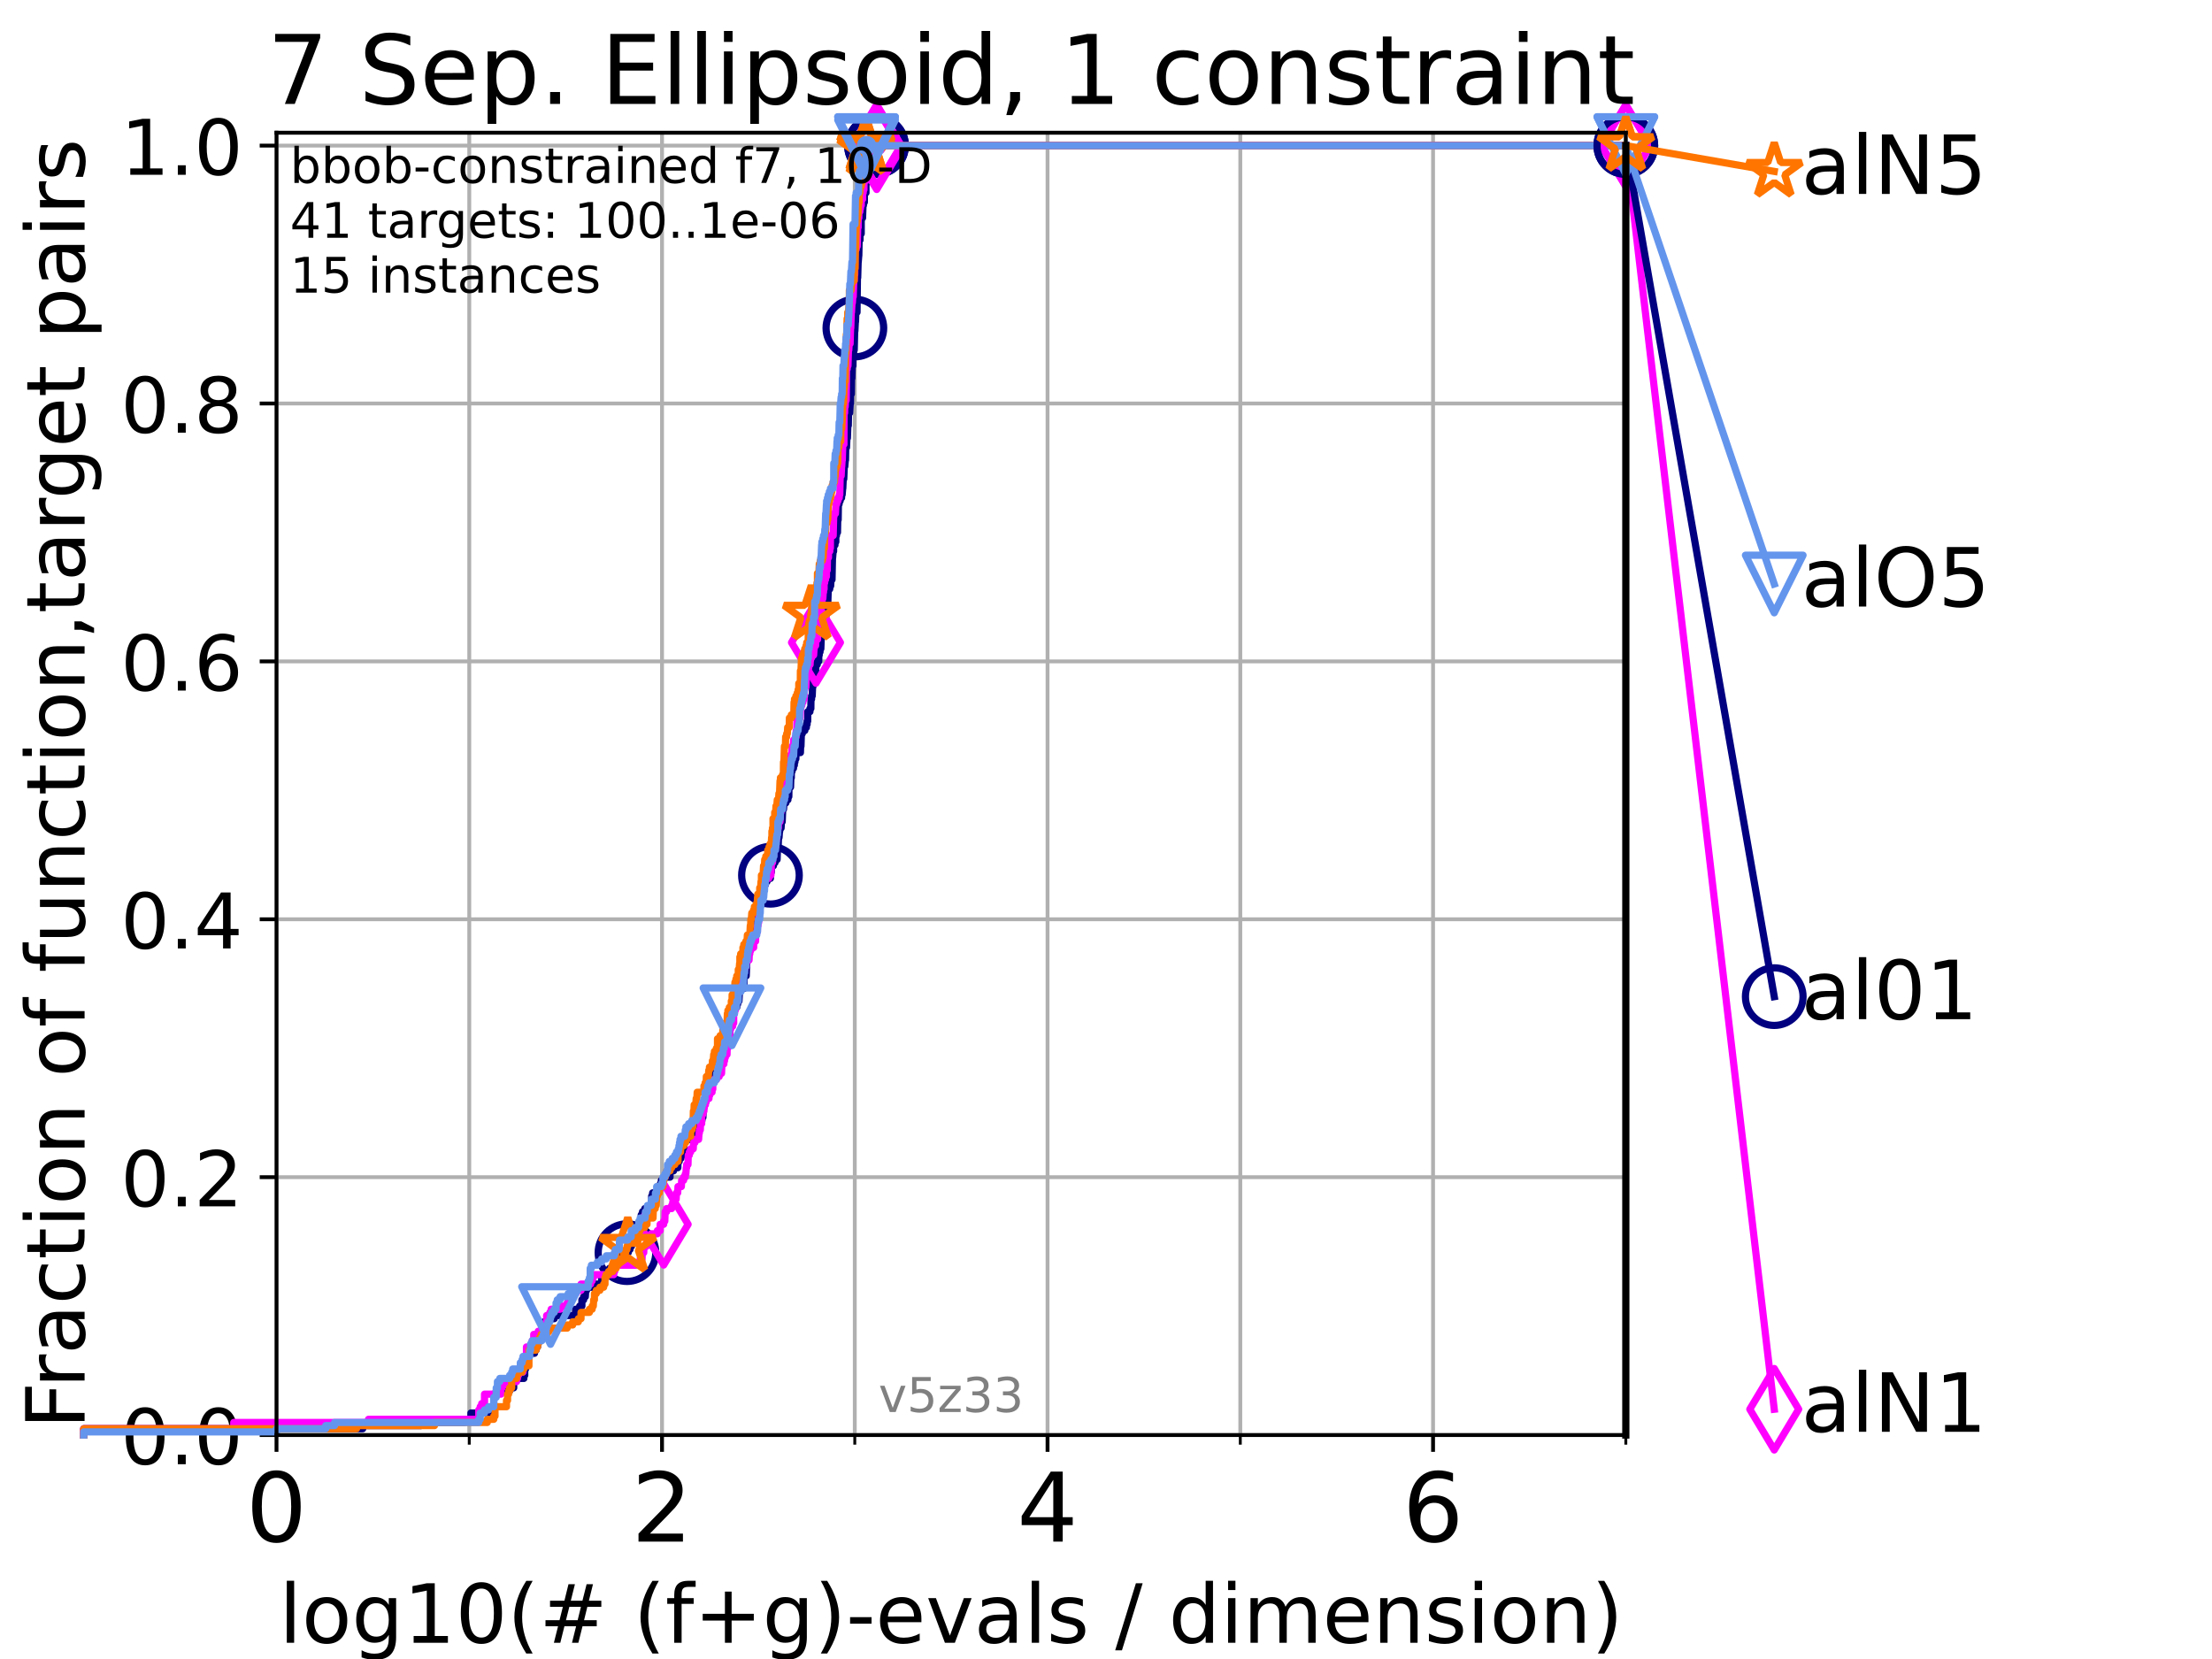 <?xml version="1.0" encoding="utf-8" standalone="no"?>
<!DOCTYPE svg PUBLIC "-//W3C//DTD SVG 1.1//EN"
  "http://www.w3.org/Graphics/SVG/1.1/DTD/svg11.dtd">
<!-- Created with matplotlib (https://matplotlib.org/) -->
<svg height="345.6pt" version="1.1" viewBox="0 0 460.8 345.6" width="460.8pt" xmlns="http://www.w3.org/2000/svg" xmlns:xlink="http://www.w3.org/1999/xlink">
 <defs>
  <style type="text/css">*{stroke-linecap:butt;stroke-linejoin:round;}</style>
 </defs>
 <g id="figure_1">
  <g id="patch_1">
   <path d="M 0 345.6 
L 460.8 345.6 
L 460.8 0 
L 0 0 
z
" style="fill:#ffffff;"/>
  </g>
  <g id="axes_1">
   <g id="patch_2">
    <path d="M 57.6 298.944 
L 338.688 298.944 
L 338.688 27.648 
L 57.6 27.648 
z
" style="fill:#ffffff;"/>
   </g>
   <g id="matplotlib.axis_1">
    <g id="xtick_1">
     <g id="line2d_1">
      <path clip-path="url(#p897089100a)" d="M 57.6 298.944 
L 57.6 27.648 
" style="fill:none;stroke:#b0b0b0;stroke-linecap:square;stroke-width:0.8;"/>
     </g>
     <g id="line2d_2">
      <defs>
       <path d="M 0 0 
L 0 3.5 
" id="m1aebdecd8b" style="stroke:#000000;stroke-width:0.8;"/>
      </defs>
      <g>
       <use style="stroke:#000000;stroke-width:0.8;" x="57.6" xlink:href="#m1aebdecd8b" y="298.944"/>
      </g>
     </g>
     <g id="text_1">
      <!-- 0 -->
      <g transform="translate(51.237 321.141)scale(0.2 -0.2)">
       <defs>
        <path d="M 31.781 66.406 
Q 24.172 66.406 20.328 58.906 
Q 16.5 51.422 16.5 36.375 
Q 16.5 21.391 20.328 13.891 
Q 24.172 6.391 31.781 6.391 
Q 39.453 6.391 43.281 13.891 
Q 47.125 21.391 47.125 36.375 
Q 47.125 51.422 43.281 58.906 
Q 39.453 66.406 31.781 66.406 
z
M 31.781 74.219 
Q 44.047 74.219 50.516 64.516 
Q 56.984 54.828 56.984 36.375 
Q 56.984 17.969 50.516 8.266 
Q 44.047 -1.422 31.781 -1.422 
Q 19.531 -1.422 13.062 8.266 
Q 6.594 17.969 6.594 36.375 
Q 6.594 54.828 13.062 64.516 
Q 19.531 74.219 31.781 74.219 
z
" id="DejaVuSans-48"/>
       </defs>
       <use xlink:href="#DejaVuSans-48"/>
      </g>
     </g>
    </g>
    <g id="xtick_2">
     <g id="line2d_3">
      <path clip-path="url(#p897089100a)" d="M 137.911 298.944 
L 137.911 27.648 
" style="fill:none;stroke:#b0b0b0;stroke-linecap:square;stroke-width:0.8;"/>
     </g>
     <g id="line2d_4">
      <g>
       <use style="stroke:#000000;stroke-width:0.8;" x="137.911" xlink:href="#m1aebdecd8b" y="298.944"/>
      </g>
     </g>
     <g id="text_2">
      <!-- 2 -->
      <g transform="translate(131.548 321.141)scale(0.2 -0.2)">
       <defs>
        <path d="M 19.188 8.297 
L 53.609 8.297 
L 53.609 0 
L 7.328 0 
L 7.328 8.297 
Q 12.938 14.109 22.625 23.891 
Q 32.328 33.688 34.812 36.531 
Q 39.547 41.844 41.422 45.531 
Q 43.312 49.219 43.312 52.781 
Q 43.312 58.594 39.234 62.25 
Q 35.156 65.922 28.609 65.922 
Q 23.969 65.922 18.812 64.312 
Q 13.672 62.703 7.812 59.422 
L 7.812 69.391 
Q 13.766 71.781 18.938 73 
Q 24.125 74.219 28.422 74.219 
Q 39.75 74.219 46.484 68.547 
Q 53.219 62.891 53.219 53.422 
Q 53.219 48.922 51.531 44.891 
Q 49.859 40.875 45.406 35.406 
Q 44.188 33.984 37.641 27.219 
Q 31.109 20.453 19.188 8.297 
z
" id="DejaVuSans-50"/>
       </defs>
       <use xlink:href="#DejaVuSans-50"/>
      </g>
     </g>
    </g>
    <g id="xtick_3">
     <g id="line2d_5">
      <path clip-path="url(#p897089100a)" d="M 218.222 298.944 
L 218.222 27.648 
" style="fill:none;stroke:#b0b0b0;stroke-linecap:square;stroke-width:0.8;"/>
     </g>
     <g id="line2d_6">
      <g>
       <use style="stroke:#000000;stroke-width:0.8;" x="218.222" xlink:href="#m1aebdecd8b" y="298.944"/>
      </g>
     </g>
     <g id="text_3">
      <!-- 4 -->
      <g transform="translate(211.859 321.141)scale(0.2 -0.2)">
       <defs>
        <path d="M 37.797 64.312 
L 12.891 25.391 
L 37.797 25.391 
z
M 35.203 72.906 
L 47.609 72.906 
L 47.609 25.391 
L 58.016 25.391 
L 58.016 17.188 
L 47.609 17.188 
L 47.609 0 
L 37.797 0 
L 37.797 17.188 
L 4.891 17.188 
L 4.891 26.703 
z
" id="DejaVuSans-52"/>
       </defs>
       <use xlink:href="#DejaVuSans-52"/>
      </g>
     </g>
    </g>
    <g id="xtick_4">
     <g id="line2d_7">
      <path clip-path="url(#p897089100a)" d="M 298.533 298.944 
L 298.533 27.648 
" style="fill:none;stroke:#b0b0b0;stroke-linecap:square;stroke-width:0.8;"/>
     </g>
     <g id="line2d_8">
      <g>
       <use style="stroke:#000000;stroke-width:0.8;" x="298.533" xlink:href="#m1aebdecd8b" y="298.944"/>
      </g>
     </g>
     <g id="text_4">
      <!-- 6 -->
      <g transform="translate(292.17 321.141)scale(0.2 -0.2)">
       <defs>
        <path d="M 33.016 40.375 
Q 26.375 40.375 22.484 35.828 
Q 18.609 31.297 18.609 23.391 
Q 18.609 15.531 22.484 10.953 
Q 26.375 6.391 33.016 6.391 
Q 39.656 6.391 43.531 10.953 
Q 47.406 15.531 47.406 23.391 
Q 47.406 31.297 43.531 35.828 
Q 39.656 40.375 33.016 40.375 
z
M 52.594 71.297 
L 52.594 62.312 
Q 48.875 64.062 45.094 64.984 
Q 41.312 65.922 37.594 65.922 
Q 27.828 65.922 22.672 59.328 
Q 17.531 52.734 16.797 39.406 
Q 19.672 43.656 24.016 45.922 
Q 28.375 48.188 33.594 48.188 
Q 44.578 48.188 50.953 41.516 
Q 57.328 34.859 57.328 23.391 
Q 57.328 12.156 50.688 5.359 
Q 44.047 -1.422 33.016 -1.422 
Q 20.359 -1.422 13.672 8.266 
Q 6.984 17.969 6.984 36.375 
Q 6.984 53.656 15.188 63.938 
Q 23.391 74.219 37.203 74.219 
Q 40.922 74.219 44.703 73.484 
Q 48.484 72.75 52.594 71.297 
z
" id="DejaVuSans-54"/>
       </defs>
       <use xlink:href="#DejaVuSans-54"/>
      </g>
     </g>
    </g>
    <g id="xtick_5">
     <g id="line2d_9">
      <path clip-path="url(#p897089100a)" d="M 97.755 298.944 
L 97.755 27.648 
" style="fill:none;stroke:#b0b0b0;stroke-linecap:square;stroke-width:0.8;"/>
     </g>
     <g id="line2d_10">
      <defs>
       <path d="M 0 0 
L 0 2 
" id="m1154c6ac98" style="stroke:#000000;stroke-width:0.6;"/>
      </defs>
      <g>
       <use style="stroke:#000000;stroke-width:0.6;" x="97.755" xlink:href="#m1154c6ac98" y="298.944"/>
      </g>
     </g>
    </g>
    <g id="xtick_6">
     <g id="line2d_11">
      <path clip-path="url(#p897089100a)" d="M 178.066 298.944 
L 178.066 27.648 
" style="fill:none;stroke:#b0b0b0;stroke-linecap:square;stroke-width:0.8;"/>
     </g>
     <g id="line2d_12">
      <g>
       <use style="stroke:#000000;stroke-width:0.6;" x="178.066" xlink:href="#m1154c6ac98" y="298.944"/>
      </g>
     </g>
    </g>
    <g id="xtick_7">
     <g id="line2d_13">
      <path clip-path="url(#p897089100a)" d="M 258.377 298.944 
L 258.377 27.648 
" style="fill:none;stroke:#b0b0b0;stroke-linecap:square;stroke-width:0.8;"/>
     </g>
     <g id="line2d_14">
      <g>
       <use style="stroke:#000000;stroke-width:0.6;" x="258.377" xlink:href="#m1154c6ac98" y="298.944"/>
      </g>
     </g>
    </g>
    <g id="xtick_8">
     <g id="line2d_15">
      <path clip-path="url(#p897089100a)" d="M 338.688 298.944 
L 338.688 27.648 
" style="fill:none;stroke:#b0b0b0;stroke-linecap:square;stroke-width:0.8;"/>
     </g>
     <g id="line2d_16">
      <g>
       <use style="stroke:#000000;stroke-width:0.6;" x="338.688" xlink:href="#m1154c6ac98" y="298.944"/>
      </g>
     </g>
    </g>
    <g id="text_5">
     <!-- log10(# (f+g)-evals / dimension) -->
     <g transform="translate(58.145 342.218)scale(0.17 -0.17)">
      <defs>
       <path d="M 9.422 75.984 
L 18.406 75.984 
L 18.406 0 
L 9.422 0 
z
" id="DejaVuSans-108"/>
       <path d="M 30.609 48.391 
Q 23.391 48.391 19.188 42.75 
Q 14.984 37.109 14.984 27.297 
Q 14.984 17.484 19.156 11.844 
Q 23.344 6.203 30.609 6.203 
Q 37.797 6.203 41.984 11.859 
Q 46.188 17.531 46.188 27.297 
Q 46.188 37.016 41.984 42.703 
Q 37.797 48.391 30.609 48.391 
z
M 30.609 56 
Q 42.328 56 49.016 48.375 
Q 55.719 40.766 55.719 27.297 
Q 55.719 13.875 49.016 6.219 
Q 42.328 -1.422 30.609 -1.422 
Q 18.844 -1.422 12.172 6.219 
Q 5.516 13.875 5.516 27.297 
Q 5.516 40.766 12.172 48.375 
Q 18.844 56 30.609 56 
z
" id="DejaVuSans-111"/>
       <path d="M 45.406 27.984 
Q 45.406 37.75 41.375 43.109 
Q 37.359 48.484 30.078 48.484 
Q 22.859 48.484 18.828 43.109 
Q 14.797 37.75 14.797 27.984 
Q 14.797 18.266 18.828 12.891 
Q 22.859 7.516 30.078 7.516 
Q 37.359 7.516 41.375 12.891 
Q 45.406 18.266 45.406 27.984 
z
M 54.391 6.781 
Q 54.391 -7.172 48.188 -13.984 
Q 42 -20.797 29.203 -20.797 
Q 24.469 -20.797 20.266 -20.094 
Q 16.062 -19.391 12.109 -17.922 
L 12.109 -9.188 
Q 16.062 -11.328 19.922 -12.344 
Q 23.781 -13.375 27.781 -13.375 
Q 36.625 -13.375 41.016 -8.766 
Q 45.406 -4.156 45.406 5.172 
L 45.406 9.625 
Q 42.625 4.781 38.281 2.391 
Q 33.938 0 27.875 0 
Q 17.828 0 11.672 7.656 
Q 5.516 15.328 5.516 27.984 
Q 5.516 40.672 11.672 48.328 
Q 17.828 56 27.875 56 
Q 33.938 56 38.281 53.609 
Q 42.625 51.219 45.406 46.391 
L 45.406 54.688 
L 54.391 54.688 
z
" id="DejaVuSans-103"/>
       <path d="M 12.406 8.297 
L 28.516 8.297 
L 28.516 63.922 
L 10.984 60.406 
L 10.984 69.391 
L 28.422 72.906 
L 38.281 72.906 
L 38.281 8.297 
L 54.391 8.297 
L 54.391 0 
L 12.406 0 
z
" id="DejaVuSans-49"/>
       <path d="M 31 75.875 
Q 24.469 64.656 21.281 53.656 
Q 18.109 42.672 18.109 31.391 
Q 18.109 20.125 21.312 9.062 
Q 24.516 -2 31 -13.188 
L 23.188 -13.188 
Q 15.875 -1.703 12.234 9.375 
Q 8.594 20.453 8.594 31.391 
Q 8.594 42.281 12.203 53.312 
Q 15.828 64.359 23.188 75.875 
z
" id="DejaVuSans-40"/>
       <path d="M 51.125 44 
L 36.922 44 
L 32.812 27.688 
L 47.125 27.688 
z
M 43.797 71.781 
L 38.719 51.516 
L 52.984 51.516 
L 58.109 71.781 
L 65.922 71.781 
L 60.891 51.516 
L 76.125 51.516 
L 76.125 44 
L 58.984 44 
L 54.984 27.688 
L 70.516 27.688 
L 70.516 20.219 
L 53.078 20.219 
L 48 0 
L 40.188 0 
L 45.219 20.219 
L 30.906 20.219 
L 25.875 0 
L 18.016 0 
L 23.094 20.219 
L 7.719 20.219 
L 7.719 27.688 
L 24.906 27.688 
L 29 44 
L 13.281 44 
L 13.281 51.516 
L 30.906 51.516 
L 35.891 71.781 
z
" id="DejaVuSans-35"/>
       <path id="DejaVuSans-32"/>
       <path d="M 37.109 75.984 
L 37.109 68.5 
L 28.516 68.5 
Q 23.688 68.5 21.797 66.547 
Q 19.922 64.594 19.922 59.516 
L 19.922 54.688 
L 34.719 54.688 
L 34.719 47.703 
L 19.922 47.703 
L 19.922 0 
L 10.891 0 
L 10.891 47.703 
L 2.297 47.703 
L 2.297 54.688 
L 10.891 54.688 
L 10.891 58.5 
Q 10.891 67.625 15.141 71.797 
Q 19.391 75.984 28.609 75.984 
z
" id="DejaVuSans-102"/>
       <path d="M 46 62.703 
L 46 35.5 
L 73.188 35.5 
L 73.188 27.203 
L 46 27.203 
L 46 0 
L 37.797 0 
L 37.797 27.203 
L 10.594 27.203 
L 10.594 35.5 
L 37.797 35.5 
L 37.797 62.703 
z
" id="DejaVuSans-43"/>
       <path d="M 8.016 75.875 
L 15.828 75.875 
Q 23.141 64.359 26.781 53.312 
Q 30.422 42.281 30.422 31.391 
Q 30.422 20.453 26.781 9.375 
Q 23.141 -1.703 15.828 -13.188 
L 8.016 -13.188 
Q 14.5 -2 17.703 9.062 
Q 20.906 20.125 20.906 31.391 
Q 20.906 42.672 17.703 53.656 
Q 14.5 64.656 8.016 75.875 
z
" id="DejaVuSans-41"/>
       <path d="M 4.891 31.391 
L 31.203 31.391 
L 31.203 23.391 
L 4.891 23.391 
z
" id="DejaVuSans-45"/>
       <path d="M 56.203 29.594 
L 56.203 25.203 
L 14.891 25.203 
Q 15.484 15.922 20.484 11.062 
Q 25.484 6.203 34.422 6.203 
Q 39.594 6.203 44.453 7.469 
Q 49.312 8.734 54.109 11.281 
L 54.109 2.781 
Q 49.266 0.734 44.188 -0.344 
Q 39.109 -1.422 33.891 -1.422 
Q 20.797 -1.422 13.156 6.188 
Q 5.516 13.812 5.516 26.812 
Q 5.516 40.234 12.766 48.109 
Q 20.016 56 32.328 56 
Q 43.359 56 49.781 48.891 
Q 56.203 41.797 56.203 29.594 
z
M 47.219 32.234 
Q 47.125 39.594 43.094 43.984 
Q 39.062 48.391 32.422 48.391 
Q 24.906 48.391 20.391 44.141 
Q 15.875 39.891 15.188 32.172 
z
" id="DejaVuSans-101"/>
       <path d="M 2.984 54.688 
L 12.5 54.688 
L 29.594 8.797 
L 46.688 54.688 
L 56.203 54.688 
L 35.688 0 
L 23.484 0 
z
" id="DejaVuSans-118"/>
       <path d="M 34.281 27.484 
Q 23.391 27.484 19.188 25 
Q 14.984 22.516 14.984 16.5 
Q 14.984 11.719 18.141 8.906 
Q 21.297 6.109 26.703 6.109 
Q 34.188 6.109 38.703 11.406 
Q 43.219 16.703 43.219 25.484 
L 43.219 27.484 
z
M 52.203 31.203 
L 52.203 0 
L 43.219 0 
L 43.219 8.297 
Q 40.141 3.328 35.547 0.953 
Q 30.953 -1.422 24.312 -1.422 
Q 15.922 -1.422 10.953 3.297 
Q 6 8.016 6 15.922 
Q 6 25.141 12.172 29.828 
Q 18.359 34.516 30.609 34.516 
L 43.219 34.516 
L 43.219 35.406 
Q 43.219 41.609 39.141 45 
Q 35.062 48.391 27.688 48.391 
Q 23 48.391 18.547 47.266 
Q 14.109 46.141 10.016 43.891 
L 10.016 52.203 
Q 14.938 54.109 19.578 55.047 
Q 24.219 56 28.609 56 
Q 40.484 56 46.344 49.844 
Q 52.203 43.703 52.203 31.203 
z
" id="DejaVuSans-97"/>
       <path d="M 44.281 53.078 
L 44.281 44.578 
Q 40.484 46.531 36.375 47.5 
Q 32.281 48.484 27.875 48.484 
Q 21.188 48.484 17.844 46.438 
Q 14.5 44.391 14.5 40.281 
Q 14.5 37.156 16.891 35.375 
Q 19.281 33.594 26.516 31.984 
L 29.594 31.297 
Q 39.156 29.25 43.188 25.516 
Q 47.219 21.781 47.219 15.094 
Q 47.219 7.469 41.188 3.016 
Q 35.156 -1.422 24.609 -1.422 
Q 20.219 -1.422 15.453 -0.562 
Q 10.688 0.297 5.422 2 
L 5.422 11.281 
Q 10.406 8.688 15.234 7.391 
Q 20.062 6.109 24.812 6.109 
Q 31.156 6.109 34.562 8.281 
Q 37.984 10.453 37.984 14.406 
Q 37.984 18.062 35.516 20.016 
Q 33.062 21.969 24.703 23.781 
L 21.578 24.516 
Q 13.234 26.266 9.516 29.906 
Q 5.812 33.547 5.812 39.891 
Q 5.812 47.609 11.281 51.797 
Q 16.75 56 26.812 56 
Q 31.781 56 36.172 55.266 
Q 40.578 54.547 44.281 53.078 
z
" id="DejaVuSans-115"/>
       <path d="M 25.391 72.906 
L 33.688 72.906 
L 8.297 -9.281 
L 0 -9.281 
z
" id="DejaVuSans-47"/>
       <path d="M 45.406 46.391 
L 45.406 75.984 
L 54.391 75.984 
L 54.391 0 
L 45.406 0 
L 45.406 8.203 
Q 42.578 3.328 38.25 0.953 
Q 33.938 -1.422 27.875 -1.422 
Q 17.969 -1.422 11.734 6.484 
Q 5.516 14.406 5.516 27.297 
Q 5.516 40.188 11.734 48.094 
Q 17.969 56 27.875 56 
Q 33.938 56 38.25 53.625 
Q 42.578 51.266 45.406 46.391 
z
M 14.797 27.297 
Q 14.797 17.391 18.875 11.75 
Q 22.953 6.109 30.078 6.109 
Q 37.203 6.109 41.297 11.75 
Q 45.406 17.391 45.406 27.297 
Q 45.406 37.203 41.297 42.844 
Q 37.203 48.484 30.078 48.484 
Q 22.953 48.484 18.875 42.844 
Q 14.797 37.203 14.797 27.297 
z
" id="DejaVuSans-100"/>
       <path d="M 9.422 54.688 
L 18.406 54.688 
L 18.406 0 
L 9.422 0 
z
M 9.422 75.984 
L 18.406 75.984 
L 18.406 64.594 
L 9.422 64.594 
z
" id="DejaVuSans-105"/>
       <path d="M 52 44.188 
Q 55.375 50.25 60.062 53.125 
Q 64.75 56 71.094 56 
Q 79.641 56 84.281 50.016 
Q 88.922 44.047 88.922 33.016 
L 88.922 0 
L 79.891 0 
L 79.891 32.719 
Q 79.891 40.578 77.094 44.375 
Q 74.312 48.188 68.609 48.188 
Q 61.625 48.188 57.562 43.547 
Q 53.516 38.922 53.516 30.906 
L 53.516 0 
L 44.484 0 
L 44.484 32.719 
Q 44.484 40.625 41.703 44.406 
Q 38.922 48.188 33.109 48.188 
Q 26.219 48.188 22.156 43.531 
Q 18.109 38.875 18.109 30.906 
L 18.109 0 
L 9.078 0 
L 9.078 54.688 
L 18.109 54.688 
L 18.109 46.188 
Q 21.188 51.219 25.484 53.609 
Q 29.781 56 35.688 56 
Q 41.656 56 45.828 52.969 
Q 50 49.953 52 44.188 
z
" id="DejaVuSans-109"/>
       <path d="M 54.891 33.016 
L 54.891 0 
L 45.906 0 
L 45.906 32.719 
Q 45.906 40.484 42.875 44.328 
Q 39.844 48.188 33.797 48.188 
Q 26.516 48.188 22.312 43.547 
Q 18.109 38.922 18.109 30.906 
L 18.109 0 
L 9.078 0 
L 9.078 54.688 
L 18.109 54.688 
L 18.109 46.188 
Q 21.344 51.125 25.703 53.562 
Q 30.078 56 35.797 56 
Q 45.219 56 50.047 50.172 
Q 54.891 44.344 54.891 33.016 
z
" id="DejaVuSans-110"/>
      </defs>
      <use xlink:href="#DejaVuSans-108"/>
      <use x="27.783" xlink:href="#DejaVuSans-111"/>
      <use x="88.965" xlink:href="#DejaVuSans-103"/>
      <use x="152.441" xlink:href="#DejaVuSans-49"/>
      <use x="216.064" xlink:href="#DejaVuSans-48"/>
      <use x="279.688" xlink:href="#DejaVuSans-40"/>
      <use x="318.701" xlink:href="#DejaVuSans-35"/>
      <use x="402.49" xlink:href="#DejaVuSans-32"/>
      <use x="434.277" xlink:href="#DejaVuSans-40"/>
      <use x="473.291" xlink:href="#DejaVuSans-102"/>
      <use x="508.496" xlink:href="#DejaVuSans-43"/>
      <use x="592.285" xlink:href="#DejaVuSans-103"/>
      <use x="655.762" xlink:href="#DejaVuSans-41"/>
      <use x="694.775" xlink:href="#DejaVuSans-45"/>
      <use x="730.859" xlink:href="#DejaVuSans-101"/>
      <use x="792.383" xlink:href="#DejaVuSans-118"/>
      <use x="851.562" xlink:href="#DejaVuSans-97"/>
      <use x="912.842" xlink:href="#DejaVuSans-108"/>
      <use x="940.625" xlink:href="#DejaVuSans-115"/>
      <use x="992.725" xlink:href="#DejaVuSans-32"/>
      <use x="1024.512" xlink:href="#DejaVuSans-47"/>
      <use x="1058.203" xlink:href="#DejaVuSans-32"/>
      <use x="1089.99" xlink:href="#DejaVuSans-100"/>
      <use x="1153.467" xlink:href="#DejaVuSans-105"/>
      <use x="1181.25" xlink:href="#DejaVuSans-109"/>
      <use x="1278.662" xlink:href="#DejaVuSans-101"/>
      <use x="1340.186" xlink:href="#DejaVuSans-110"/>
      <use x="1403.564" xlink:href="#DejaVuSans-115"/>
      <use x="1455.664" xlink:href="#DejaVuSans-105"/>
      <use x="1483.447" xlink:href="#DejaVuSans-111"/>
      <use x="1544.629" xlink:href="#DejaVuSans-110"/>
      <use x="1608.008" xlink:href="#DejaVuSans-41"/>
     </g>
    </g>
   </g>
   <g id="matplotlib.axis_2">
    <g id="ytick_1">
     <g id="line2d_17">
      <path clip-path="url(#p897089100a)" d="M 57.6 298.944 
L 338.688 298.944 
" style="fill:none;stroke:#b0b0b0;stroke-linecap:square;stroke-width:0.8;"/>
     </g>
     <g id="line2d_18">
      <defs>
       <path d="M 0 0 
L -3.5 0 
" id="md92cb9dc3f" style="stroke:#000000;stroke-width:0.8;"/>
      </defs>
      <g>
       <use style="stroke:#000000;stroke-width:0.8;" x="57.6" xlink:href="#md92cb9dc3f" y="298.944"/>
      </g>
     </g>
     <g id="text_6">
      <!-- 0.0 -->
      <g transform="translate(25.155 305.023)scale(0.16 -0.16)">
       <defs>
        <path d="M 10.688 12.406 
L 21 12.406 
L 21 0 
L 10.688 0 
z
" id="DejaVuSans-46"/>
       </defs>
       <use xlink:href="#DejaVuSans-48"/>
       <use x="63.623" xlink:href="#DejaVuSans-46"/>
       <use x="95.41" xlink:href="#DejaVuSans-48"/>
      </g>
     </g>
    </g>
    <g id="ytick_2">
     <g id="line2d_19">
      <path clip-path="url(#p897089100a)" d="M 57.6 245.222 
L 338.688 245.222 
" style="fill:none;stroke:#b0b0b0;stroke-linecap:square;stroke-width:0.8;"/>
     </g>
     <g id="line2d_20">
      <g>
       <use style="stroke:#000000;stroke-width:0.8;" x="57.6" xlink:href="#md92cb9dc3f" y="245.222"/>
      </g>
     </g>
     <g id="text_7">
      <!-- 0.2 -->
      <g transform="translate(25.155 251.301)scale(0.16 -0.16)">
       <use xlink:href="#DejaVuSans-48"/>
       <use x="63.623" xlink:href="#DejaVuSans-46"/>
       <use x="95.41" xlink:href="#DejaVuSans-50"/>
      </g>
     </g>
    </g>
    <g id="ytick_3">
     <g id="line2d_21">
      <path clip-path="url(#p897089100a)" d="M 57.6 191.5 
L 338.688 191.5 
" style="fill:none;stroke:#b0b0b0;stroke-linecap:square;stroke-width:0.8;"/>
     </g>
     <g id="line2d_22">
      <g>
       <use style="stroke:#000000;stroke-width:0.8;" x="57.6" xlink:href="#md92cb9dc3f" y="191.5"/>
      </g>
     </g>
     <g id="text_8">
      <!-- 0.4 -->
      <g transform="translate(25.155 197.579)scale(0.16 -0.16)">
       <use xlink:href="#DejaVuSans-48"/>
       <use x="63.623" xlink:href="#DejaVuSans-46"/>
       <use x="95.41" xlink:href="#DejaVuSans-52"/>
      </g>
     </g>
    </g>
    <g id="ytick_4">
     <g id="line2d_23">
      <path clip-path="url(#p897089100a)" d="M 57.6 137.778 
L 338.688 137.778 
" style="fill:none;stroke:#b0b0b0;stroke-linecap:square;stroke-width:0.8;"/>
     </g>
     <g id="line2d_24">
      <g>
       <use style="stroke:#000000;stroke-width:0.8;" x="57.6" xlink:href="#md92cb9dc3f" y="137.778"/>
      </g>
     </g>
     <g id="text_9">
      <!-- 0.6 -->
      <g transform="translate(25.155 143.857)scale(0.16 -0.16)">
       <use xlink:href="#DejaVuSans-48"/>
       <use x="63.623" xlink:href="#DejaVuSans-46"/>
       <use x="95.41" xlink:href="#DejaVuSans-54"/>
      </g>
     </g>
    </g>
    <g id="ytick_5">
     <g id="line2d_25">
      <path clip-path="url(#p897089100a)" d="M 57.6 84.056 
L 338.688 84.056 
" style="fill:none;stroke:#b0b0b0;stroke-linecap:square;stroke-width:0.8;"/>
     </g>
     <g id="line2d_26">
      <g>
       <use style="stroke:#000000;stroke-width:0.8;" x="57.6" xlink:href="#md92cb9dc3f" y="84.056"/>
      </g>
     </g>
     <g id="text_10">
      <!-- 0.8 -->
      <g transform="translate(25.155 90.135)scale(0.16 -0.16)">
       <defs>
        <path d="M 31.781 34.625 
Q 24.75 34.625 20.719 30.859 
Q 16.703 27.094 16.703 20.516 
Q 16.703 13.922 20.719 10.156 
Q 24.75 6.391 31.781 6.391 
Q 38.812 6.391 42.859 10.172 
Q 46.922 13.969 46.922 20.516 
Q 46.922 27.094 42.891 30.859 
Q 38.875 34.625 31.781 34.625 
z
M 21.922 38.812 
Q 15.578 40.375 12.031 44.719 
Q 8.5 49.078 8.5 55.328 
Q 8.5 64.062 14.719 69.141 
Q 20.953 74.219 31.781 74.219 
Q 42.672 74.219 48.875 69.141 
Q 55.078 64.062 55.078 55.328 
Q 55.078 49.078 51.531 44.719 
Q 48 40.375 41.703 38.812 
Q 48.828 37.156 52.797 32.312 
Q 56.781 27.484 56.781 20.516 
Q 56.781 9.906 50.312 4.234 
Q 43.844 -1.422 31.781 -1.422 
Q 19.734 -1.422 13.25 4.234 
Q 6.781 9.906 6.781 20.516 
Q 6.781 27.484 10.781 32.312 
Q 14.797 37.156 21.922 38.812 
z
M 18.312 54.391 
Q 18.312 48.734 21.844 45.562 
Q 25.391 42.391 31.781 42.391 
Q 38.141 42.391 41.719 45.562 
Q 45.312 48.734 45.312 54.391 
Q 45.312 60.062 41.719 63.234 
Q 38.141 66.406 31.781 66.406 
Q 25.391 66.406 21.844 63.234 
Q 18.312 60.062 18.312 54.391 
z
" id="DejaVuSans-56"/>
       </defs>
       <use xlink:href="#DejaVuSans-48"/>
       <use x="63.623" xlink:href="#DejaVuSans-46"/>
       <use x="95.41" xlink:href="#DejaVuSans-56"/>
      </g>
     </g>
    </g>
    <g id="ytick_6">
     <g id="line2d_27">
      <path clip-path="url(#p897089100a)" d="M 57.6 30.334 
L 338.688 30.334 
" style="fill:none;stroke:#b0b0b0;stroke-linecap:square;stroke-width:0.8;"/>
     </g>
     <g id="line2d_28">
      <g>
       <use style="stroke:#000000;stroke-width:0.8;" x="57.6" xlink:href="#md92cb9dc3f" y="30.334"/>
      </g>
     </g>
     <g id="text_11">
      <!-- 1.0 -->
      <g transform="translate(25.155 36.413)scale(0.16 -0.16)">
       <use xlink:href="#DejaVuSans-49"/>
       <use x="63.623" xlink:href="#DejaVuSans-46"/>
       <use x="95.41" xlink:href="#DejaVuSans-48"/>
      </g>
     </g>
    </g>
    <g id="text_12">
     <!-- Fraction of function,target pairs -->
     <g transform="translate(17.62 297.681)rotate(-90)scale(0.17 -0.17)">
      <defs>
       <path d="M 9.812 72.906 
L 51.703 72.906 
L 51.703 64.594 
L 19.672 64.594 
L 19.672 43.109 
L 48.578 43.109 
L 48.578 34.812 
L 19.672 34.812 
L 19.672 0 
L 9.812 0 
z
" id="DejaVuSans-70"/>
       <path d="M 41.109 46.297 
Q 39.594 47.172 37.812 47.578 
Q 36.031 48 33.891 48 
Q 26.266 48 22.188 43.047 
Q 18.109 38.094 18.109 28.812 
L 18.109 0 
L 9.078 0 
L 9.078 54.688 
L 18.109 54.688 
L 18.109 46.188 
Q 20.953 51.172 25.484 53.578 
Q 30.031 56 36.531 56 
Q 37.453 56 38.578 55.875 
Q 39.703 55.766 41.062 55.516 
z
" id="DejaVuSans-114"/>
       <path d="M 48.781 52.594 
L 48.781 44.188 
Q 44.969 46.297 41.141 47.344 
Q 37.312 48.391 33.406 48.391 
Q 24.656 48.391 19.812 42.844 
Q 14.984 37.312 14.984 27.297 
Q 14.984 17.281 19.812 11.734 
Q 24.656 6.203 33.406 6.203 
Q 37.312 6.203 41.141 7.25 
Q 44.969 8.297 48.781 10.406 
L 48.781 2.094 
Q 45.016 0.344 40.984 -0.531 
Q 36.969 -1.422 32.422 -1.422 
Q 20.062 -1.422 12.781 6.344 
Q 5.516 14.109 5.516 27.297 
Q 5.516 40.672 12.859 48.328 
Q 20.219 56 33.016 56 
Q 37.156 56 41.109 55.141 
Q 45.062 54.297 48.781 52.594 
z
" id="DejaVuSans-99"/>
       <path d="M 18.312 70.219 
L 18.312 54.688 
L 36.812 54.688 
L 36.812 47.703 
L 18.312 47.703 
L 18.312 18.016 
Q 18.312 11.328 20.141 9.422 
Q 21.969 7.516 27.594 7.516 
L 36.812 7.516 
L 36.812 0 
L 27.594 0 
Q 17.188 0 13.234 3.875 
Q 9.281 7.766 9.281 18.016 
L 9.281 47.703 
L 2.688 47.703 
L 2.688 54.688 
L 9.281 54.688 
L 9.281 70.219 
z
" id="DejaVuSans-116"/>
       <path d="M 8.5 21.578 
L 8.5 54.688 
L 17.484 54.688 
L 17.484 21.922 
Q 17.484 14.156 20.5 10.266 
Q 23.531 6.391 29.594 6.391 
Q 36.859 6.391 41.078 11.031 
Q 45.312 15.672 45.312 23.688 
L 45.312 54.688 
L 54.297 54.688 
L 54.297 0 
L 45.312 0 
L 45.312 8.406 
Q 42.047 3.422 37.719 1 
Q 33.406 -1.422 27.688 -1.422 
Q 18.266 -1.422 13.375 4.438 
Q 8.5 10.297 8.5 21.578 
z
M 31.109 56 
z
" id="DejaVuSans-117"/>
       <path d="M 11.719 12.406 
L 22.016 12.406 
L 22.016 4 
L 14.016 -11.625 
L 7.719 -11.625 
L 11.719 4 
z
" id="DejaVuSans-44"/>
       <path d="M 18.109 8.203 
L 18.109 -20.797 
L 9.078 -20.797 
L 9.078 54.688 
L 18.109 54.688 
L 18.109 46.391 
Q 20.953 51.266 25.266 53.625 
Q 29.594 56 35.594 56 
Q 45.562 56 51.781 48.094 
Q 58.016 40.188 58.016 27.297 
Q 58.016 14.406 51.781 6.484 
Q 45.562 -1.422 35.594 -1.422 
Q 29.594 -1.422 25.266 0.953 
Q 20.953 3.328 18.109 8.203 
z
M 48.688 27.297 
Q 48.688 37.203 44.609 42.844 
Q 40.531 48.484 33.406 48.484 
Q 26.266 48.484 22.188 42.844 
Q 18.109 37.203 18.109 27.297 
Q 18.109 17.391 22.188 11.75 
Q 26.266 6.109 33.406 6.109 
Q 40.531 6.109 44.609 11.75 
Q 48.688 17.391 48.688 27.297 
z
" id="DejaVuSans-112"/>
      </defs>
      <use xlink:href="#DejaVuSans-70"/>
      <use x="50.27" xlink:href="#DejaVuSans-114"/>
      <use x="91.383" xlink:href="#DejaVuSans-97"/>
      <use x="152.662" xlink:href="#DejaVuSans-99"/>
      <use x="207.643" xlink:href="#DejaVuSans-116"/>
      <use x="246.852" xlink:href="#DejaVuSans-105"/>
      <use x="274.635" xlink:href="#DejaVuSans-111"/>
      <use x="335.816" xlink:href="#DejaVuSans-110"/>
      <use x="399.195" xlink:href="#DejaVuSans-32"/>
      <use x="430.982" xlink:href="#DejaVuSans-111"/>
      <use x="492.164" xlink:href="#DejaVuSans-102"/>
      <use x="527.369" xlink:href="#DejaVuSans-32"/>
      <use x="559.156" xlink:href="#DejaVuSans-102"/>
      <use x="594.361" xlink:href="#DejaVuSans-117"/>
      <use x="657.74" xlink:href="#DejaVuSans-110"/>
      <use x="721.119" xlink:href="#DejaVuSans-99"/>
      <use x="776.1" xlink:href="#DejaVuSans-116"/>
      <use x="815.309" xlink:href="#DejaVuSans-105"/>
      <use x="843.092" xlink:href="#DejaVuSans-111"/>
      <use x="904.273" xlink:href="#DejaVuSans-110"/>
      <use x="967.652" xlink:href="#DejaVuSans-44"/>
      <use x="999.439" xlink:href="#DejaVuSans-116"/>
      <use x="1038.648" xlink:href="#DejaVuSans-97"/>
      <use x="1099.928" xlink:href="#DejaVuSans-114"/>
      <use x="1139.291" xlink:href="#DejaVuSans-103"/>
      <use x="1202.768" xlink:href="#DejaVuSans-101"/>
      <use x="1264.291" xlink:href="#DejaVuSans-116"/>
      <use x="1303.5" xlink:href="#DejaVuSans-32"/>
      <use x="1335.287" xlink:href="#DejaVuSans-112"/>
      <use x="1398.764" xlink:href="#DejaVuSans-97"/>
      <use x="1460.043" xlink:href="#DejaVuSans-105"/>
      <use x="1487.826" xlink:href="#DejaVuSans-114"/>
      <use x="1528.939" xlink:href="#DejaVuSans-115"/>
     </g>
    </g>
   </g>
   <g id="line2d_29">
    <defs>
     <path d="M 0 1.5 
C 0.398 1.5 0.779 1.342 1.061 1.061 
C 1.342 0.779 1.5 0.398 1.5 0 
C 1.5 -0.398 1.342 -0.779 1.061 -1.061 
C 0.779 -1.342 0.398 -1.5 0 -1.5 
C -0.398 -1.5 -0.779 -1.342 -1.061 -1.061 
C -1.342 -0.779 -1.5 -0.398 -1.5 0 
C -1.5 0.398 -1.342 0.779 -1.061 1.061 
C -0.779 1.342 -0.398 1.5 0 1.5 
z
" id="m03db05b08d" style="stroke:#000080;"/>
    </defs>
    <g>
     <use style="fill:#000080;stroke:#000080;" x="182.596" xlink:href="#m03db05b08d" y="30.334"/>
     <use style="fill:#000080;stroke:#000080;" x="182.596" xlink:href="#m03db05b08d" y="30.334"/>
    </g>
   </g>
   <g id="line2d_30">
    <path d="M 17.445 298.944 
L 17.445 297.634 
L 75.556 297.634 
L 75.556 296.979 
L 87.644 296.979 
L 87.644 296.323 
L 96.676 296.323 
L 96.676 295.668 
L 98.101 295.668 
L 98.101 294.358 
L 102.331 294.358 
L 102.331 293.048 
L 102.859 293.048 
L 102.859 290.427 
L 103.372 290.427 
L 103.372 289.772 
L 106.169 289.772 
L 106.169 289.117 
L 107.009 289.117 
L 107.009 287.151 
L 109.132 287.151 
L 109.132 286.496 
L 109.312 286.496 
L 109.312 285.186 
L 109.491 285.186 
L 109.491 283.22 
L 110.017 283.22 
L 110.017 281.91 
L 111.346 281.91 
L 111.346 281.255 
L 111.663 281.255 
L 111.663 280.6 
L 111.975 280.6 
L 111.975 279.945 
L 112.128 279.945 
L 112.128 278.634 
L 112.877 278.634 
L 112.877 277.324 
L 113.168 277.324 
L 113.168 276.014 
L 113.311 276.014 
L 113.311 275.359 
L 114.012 275.359 
L 114.012 274.704 
L 115.46 274.704 
L 115.46 274.048 
L 119.899 274.048 
L 119.899 272.738 
L 120.759 272.738 
L 120.759 272.083 
L 121.219 272.083 
L 121.219 270.773 
L 121.579 270.773 
L 121.579 270.118 
L 121.931 270.118 
L 122.018 268.807 
L 122.191 268.807 
L 122.191 268.152 
L 123.673 268.152 
L 123.673 267.497 
L 125.328 267.497 
L 125.328 266.187 
L 125.823 266.187 
L 125.823 265.532 
L 126.839 265.532 
L 126.839 264.876 
L 126.97 264.876 
L 126.97 264.221 
L 127.861 264.221 
L 127.861 263.566 
L 128.411 263.566 
L 128.471 262.256 
L 129.176 262.256 
L 129.176 261.601 
L 130.612 261.601 
L 130.612 260.946 
L 130.875 260.946 
L 130.875 260.29 
L 131.236 260.29 
L 131.236 259.635 
L 131.541 259.635 
L 131.641 258.325 
L 131.691 258.325 
L 131.691 257.67 
L 132.613 257.67 
L 132.613 256.36 
L 132.754 256.36 
L 132.847 255.049 
L 133.578 255.049 
L 133.578 253.084 
L 133.844 253.084 
L 133.844 252.429 
L 134.322 252.429 
L 134.322 251.773 
L 135.442 251.773 
L 135.442 251.118 
L 135.682 251.118 
L 135.761 249.153 
L 135.957 249.153 
L 135.957 248.498 
L 136.943 248.498 
L 137.016 247.187 
L 137.594 247.187 
L 137.594 246.532 
L 137.771 246.532 
L 137.771 245.877 
L 138.256 245.877 
L 138.256 245.222 
L 139.573 245.222 
L 139.573 243.912 
L 140.318 243.912 
L 140.318 243.257 
L 141.206 243.257 
L 141.235 241.946 
L 141.493 241.946 
L 141.493 241.291 
L 141.858 241.291 
L 141.858 240.636 
L 142.161 240.636 
L 142.161 239.981 
L 142.325 239.981 
L 142.325 239.326 
L 142.459 239.326 
L 142.513 237.36 
L 143.804 237.36 
L 143.804 236.705 
L 144.582 236.705 
L 144.582 236.05 
L 145.441 236.05 
L 145.531 234.74 
L 145.777 234.74 
L 145.777 234.085 
L 145.932 234.085 
L 145.932 233.429 
L 146.216 233.429 
L 146.216 232.774 
L 146.431 232.774 
L 146.474 230.809 
L 146.623 230.809 
L 146.728 229.499 
L 147.082 229.499 
L 147.082 228.188 
L 147.328 228.188 
L 147.389 226.878 
L 147.55 226.878 
L 147.57 224.257 
L 147.77 224.257 
L 147.77 223.602 
L 148.771 223.602 
L 148.827 222.292 
L 149.323 222.292 
L 149.432 220.326 
L 149.682 220.326 
L 149.682 219.671 
L 150.016 219.671 
L 150.016 219.016 
L 150.258 219.016 
L 150.258 218.361 
L 150.766 218.361 
L 150.766 217.706 
L 151.048 217.706 
L 151.13 216.396 
L 151.454 216.396 
L 151.454 215.74 
L 152.006 215.74 
L 152.006 214.43 
L 152.13 214.43 
L 152.13 213.775 
L 152.33 213.775 
L 152.406 212.465 
L 152.466 212.465 
L 152.466 211.81 
L 152.662 211.81 
L 152.662 211.154 
L 152.9 211.154 
L 152.959 209.844 
L 153.481 209.844 
L 153.481 209.189 
L 153.666 209.189 
L 153.666 208.534 
L 153.946 208.534 
L 154.043 206.568 
L 154.098 206.568 
L 154.098 205.913 
L 154.985 205.913 
L 154.998 203.293 
L 155.451 203.293 
L 155.552 200.672 
L 155.578 200.672 
L 155.654 199.362 
L 155.691 199.362 
L 155.691 198.707 
L 155.804 198.707 
L 155.804 198.052 
L 155.978 198.052 
L 156.077 195.431 
L 156.285 195.431 
L 156.285 194.776 
L 156.418 194.776 
L 156.418 194.121 
L 156.895 194.121 
L 156.895 192.81 
L 157.023 192.81 
L 157.023 192.155 
L 157.278 192.155 
L 157.312 190.845 
L 157.529 190.845 
L 157.54 188.879 
L 157.854 188.879 
L 157.854 188.224 
L 158.272 188.224 
L 158.38 186.914 
L 158.615 186.914 
L 158.626 185.604 
L 158.795 185.604 
L 158.795 184.949 
L 158.942 184.949 
L 158.942 184.293 
L 159.457 184.293 
L 159.457 183.638 
L 159.788 183.638 
L 159.788 182.983 
L 160.49 182.983 
L 160.5 181.673 
L 160.68 181.673 
L 160.708 180.363 
L 161.119 180.363 
L 161.119 179.707 
L 161.447 179.707 
L 161.447 179.052 
L 161.885 179.052 
L 161.956 177.087 
L 162.078 177.087 
L 162.174 174.466 
L 162.286 174.466 
L 162.381 173.156 
L 162.432 173.156 
L 162.432 172.501 
L 162.712 172.501 
L 162.788 171.191 
L 162.946 171.191 
L 163.054 168.57 
L 163.226 168.57 
L 163.324 167.26 
L 163.709 167.26 
L 163.709 166.604 
L 164.141 166.604 
L 164.141 165.949 
L 164.326 165.949 
L 164.364 163.984 
L 164.683 163.984 
L 164.743 162.018 
L 164.847 162.018 
L 164.847 160.708 
L 165.003 160.708 
L 165.003 160.053 
L 165.295 160.053 
L 165.295 159.398 
L 165.476 159.398 
L 165.476 158.743 
L 165.597 158.743 
L 165.597 158.088 
L 165.796 158.088 
L 165.824 156.777 
L 166.743 156.777 
L 166.783 155.467 
L 166.856 155.467 
L 166.942 152.846 
L 167.126 152.846 
L 167.126 152.191 
L 167.659 152.191 
L 167.659 151.536 
L 167.986 151.536 
L 167.986 150.881 
L 168.141 150.881 
L 168.141 150.226 
L 168.257 150.226 
L 168.269 148.26 
L 168.722 148.26 
L 168.722 147.605 
L 168.918 147.605 
L 168.941 145.64 
L 169.065 145.64 
L 169.065 144.985 
L 169.198 144.985 
L 169.28 143.019 
L 169.36 143.019 
L 169.366 141.054 
L 169.492 141.054 
L 169.492 140.399 
L 169.617 140.399 
L 169.617 139.743 
L 169.925 139.743 
L 169.987 138.433 
L 170.245 138.433 
L 170.245 137.778 
L 170.548 137.778 
L 170.581 136.468 
L 170.661 136.468 
L 170.661 135.813 
L 170.825 135.813 
L 170.825 135.157 
L 170.994 135.157 
L 171.098 132.537 
L 171.207 132.537 
L 171.207 131.882 
L 171.351 131.882 
L 171.351 131.227 
L 171.605 131.227 
L 171.605 129.916 
L 171.766 129.916 
L 171.766 129.261 
L 172 129.261 
L 172.039 127.951 
L 172.187 127.951 
L 172.187 127.296 
L 172.318 127.296 
L 172.405 125.985 
L 172.434 125.985 
L 172.544 122.71 
L 172.843 122.71 
L 172.843 122.055 
L 173.04 122.055 
L 173.119 120.744 
L 173.326 120.744 
L 173.422 116.158 
L 173.454 116.158 
L 173.558 114.848 
L 173.653 114.848 
L 173.657 113.538 
L 173.938 113.538 
L 173.938 112.883 
L 174.114 112.883 
L 174.114 111.572 
L 174.253 111.572 
L 174.253 110.917 
L 174.465 110.917 
L 174.512 108.296 
L 174.605 108.296 
L 174.656 105.021 
L 174.804 105.021 
L 174.804 104.366 
L 175.017 104.366 
L 175.017 103.71 
L 175.314 103.71 
L 175.314 103.055 
L 175.436 103.055 
L 175.545 101.745 
L 175.569 101.745 
L 175.662 99.78 
L 175.773 99.78 
L 175.881 97.159 
L 175.987 97.159 
L 176.093 95.849 
L 176.136 95.849 
L 176.182 93.228 
L 176.341 93.228 
L 176.433 91.263 
L 176.529 91.263 
L 176.627 88.642 
L 176.718 88.642 
L 176.767 86.022 
L 176.998 86.022 
L 177.109 84.056 
L 177.172 84.056 
L 177.179 82.091 
L 177.347 82.091 
L 177.394 78.815 
L 177.463 78.815 
L 177.539 76.194 
L 177.678 76.194 
L 177.693 73.574 
L 177.827 73.574 
L 177.827 72.919 
L 177.951 72.919 
L 178.045 68.988 
L 178.087 68.988 
L 178.188 67.022 
L 178.219 67.022 
L 178.285 65.057 
L 178.534 65.057 
L 178.619 57.85 
L 178.673 57.85 
L 178.767 54.575 
L 178.787 54.575 
L 178.891 53.264 
L 178.907 53.264 
L 178.977 49.988 
L 179.161 49.988 
L 179.161 48.678 
L 179.405 48.678 
L 179.412 45.402 
L 179.687 45.402 
L 179.782 42.782 
L 179.867 42.782 
L 179.867 42.127 
L 180.061 42.127 
L 180.08 40.161 
L 180.397 40.161 
L 180.397 38.196 
L 180.519 38.196 
L 180.603 36.886 
L 181.012 36.886 
L 181.071 35.575 
L 181.367 35.575 
L 181.367 34.92 
L 181.48 34.92 
L 181.543 33.61 
L 181.727 33.61 
L 181.727 32.955 
L 182.002 32.955 
L 182.002 32.3 
L 182.596 32.3 
L 182.596 30.334 
L 338.688 30.334 
L 338.688 30.334 
" style="fill:none;stroke:#000080;stroke-linecap:square;stroke-width:1.5;"/>
   </g>
   <g id="line2d_31">
    <defs>
     <path d="M 0 6 
C 1.591 6 3.117 5.368 4.243 4.243 
C 5.368 3.117 6 1.591 6 0 
C 6 -1.591 5.368 -3.117 4.243 -4.243 
C 3.117 -5.368 1.591 -6 0 -6 
C -1.591 -6 -3.117 -5.368 -4.243 -4.243 
C -5.368 -3.117 -6 -1.591 -6 0 
C -6 1.591 -5.368 3.117 -4.243 4.243 
C -3.117 5.368 -1.591 6 0 6 
z
" id="m0fadf9c735" style="stroke:#000080;stroke-width:1.5;"/>
    </defs>
    <g>
     <use style="fill-opacity:0;stroke:#000080;stroke-width:1.5;" x="130.612" xlink:href="#m0fadf9c735" y="260.946"/>
     <use style="fill-opacity:0;stroke:#000080;stroke-width:1.5;" x="160.5" xlink:href="#m0fadf9c735" y="182.328"/>
     <use style="fill-opacity:0;stroke:#000080;stroke-width:1.5;" x="178.087" xlink:href="#m0fadf9c735" y="68.333"/>
     <use style="fill-opacity:0;stroke:#000080;stroke-width:1.5;" x="182.596" xlink:href="#m0fadf9c735" y="30.334"/>
     <use style="fill-opacity:0;stroke:#000080;stroke-width:1.5;" x="182.596" xlink:href="#m0fadf9c735" y="30.334"/>
     <use style="fill-opacity:0;stroke:#000080;stroke-width:1.5;" x="338.688" xlink:href="#m0fadf9c735" y="30.334"/>
    </g>
   </g>
   <g id="line2d_32">
    <path style="fill:none;stroke:#000080;stroke-linecap:square;stroke-width:1.5;"/>
    <g/>
   </g>
   <g id="line2d_33">
    <defs>
     <path d="M 0 1.5 
C 0.398 1.5 0.779 1.342 1.061 1.061 
C 1.342 0.779 1.5 0.398 1.5 0 
C 1.5 -0.398 1.342 -0.779 1.061 -1.061 
C 0.779 -1.342 0.398 -1.5 0 -1.5 
C -0.398 -1.5 -0.779 -1.342 -1.061 -1.061 
C -1.342 -0.779 -1.5 -0.398 -1.5 0 
C -1.5 0.398 -1.342 0.779 -1.061 1.061 
C -0.779 1.342 -0.398 1.5 0 1.5 
z
" id="m0aca2dccd4" style="stroke:#ff00ff;"/>
    </defs>
    <g>
     <use style="fill:#ff00ff;stroke:#ff00ff;" x="182.634" xlink:href="#m0aca2dccd4" y="30.334"/>
     <use style="fill:#ff00ff;stroke:#ff00ff;" x="182.634" xlink:href="#m0aca2dccd4" y="30.334"/>
    </g>
   </g>
   <g id="line2d_34">
    <path d="M 17.445 298.944 
L 17.445 297.634 
L 48.692 297.634 
L 48.692 296.323 
L 76.759 296.323 
L 76.759 295.668 
L 99.732 295.668 
L 99.732 293.703 
L 100.04 293.703 
L 100.04 293.048 
L 100.344 293.048 
L 100.344 292.393 
L 100.935 292.393 
L 100.935 290.427 
L 104.355 290.427 
L 104.355 289.117 
L 104.592 289.117 
L 104.592 288.462 
L 106.383 288.462 
L 106.383 287.807 
L 107.614 287.807 
L 107.614 287.151 
L 107.811 287.151 
L 107.811 286.496 
L 108.006 286.496 
L 108.006 285.841 
L 108.949 285.841 
L 108.949 283.876 
L 109.668 283.876 
L 109.668 280.6 
L 110.694 280.6 
L 110.694 279.945 
L 110.86 279.945 
L 110.86 279.29 
L 111.186 279.29 
L 111.186 277.979 
L 112.128 277.979 
L 112.128 277.324 
L 112.877 277.324 
L 112.877 276.669 
L 113.454 276.669 
L 113.454 276.014 
L 113.735 276.014 
L 113.735 275.359 
L 113.874 275.359 
L 113.874 274.048 
L 114.552 274.048 
L 114.552 273.393 
L 114.817 273.393 
L 114.817 272.738 
L 116.68 272.738 
L 116.68 272.083 
L 118.149 272.083 
L 118.149 271.428 
L 118.364 271.428 
L 118.364 270.773 
L 118.577 270.773 
L 118.577 270.118 
L 118.787 270.118 
L 118.787 269.462 
L 119.997 269.462 
L 119.997 268.807 
L 121.037 268.807 
L 121.037 267.497 
L 123.03 267.497 
L 123.03 266.842 
L 123.354 266.842 
L 123.354 266.187 
L 123.594 266.187 
L 123.594 265.532 
L 127.861 265.532 
L 127.861 264.876 
L 128.047 264.876 
L 128.047 263.566 
L 133.171 263.566 
L 133.171 262.911 
L 133.353 262.911 
L 133.353 262.256 
L 133.756 262.256 
L 133.8 260.946 
L 134.106 260.946 
L 134.15 259.635 
L 134.661 259.635 
L 134.661 258.98 
L 135.281 258.98 
L 135.281 258.325 
L 135.482 258.325 
L 135.482 257.67 
L 135.642 257.67 
L 135.642 257.015 
L 136.943 257.015 
L 136.943 256.36 
L 137.523 256.36 
L 137.523 255.049 
L 138.256 255.049 
L 138.256 254.394 
L 138.494 254.394 
L 138.561 252.429 
L 138.861 252.429 
L 138.861 251.773 
L 139.918 251.773 
L 139.918 251.118 
L 140.135 251.118 
L 140.135 250.463 
L 140.379 250.463 
L 140.379 249.808 
L 140.856 249.808 
L 140.915 248.498 
L 141.177 248.498 
L 141.235 247.187 
L 141.941 247.187 
L 141.997 245.877 
L 142.406 245.877 
L 142.406 245.222 
L 142.753 245.222 
L 142.753 244.567 
L 142.884 244.567 
L 142.963 243.257 
L 143.041 243.257 
L 143.041 242.601 
L 143.324 242.601 
L 143.375 240.636 
L 143.603 240.636 
L 143.603 239.981 
L 143.878 239.981 
L 143.878 239.326 
L 144.415 239.326 
L 144.487 238.015 
L 144.771 238.015 
L 144.771 237.36 
L 145.531 237.36 
L 145.621 236.05 
L 145.688 236.05 
L 145.688 235.395 
L 145.888 235.395 
L 145.932 234.085 
L 146.173 234.085 
L 146.194 232.119 
L 146.431 232.119 
L 146.431 231.464 
L 146.644 231.464 
L 146.707 230.154 
L 146.958 230.154 
L 146.958 229.499 
L 147.103 229.499 
L 147.103 228.843 
L 147.69 228.843 
L 147.69 228.188 
L 147.849 228.188 
L 147.849 227.533 
L 148.335 227.533 
L 148.335 226.878 
L 148.488 226.878 
L 148.488 225.568 
L 148.62 225.568 
L 148.62 224.912 
L 149.251 224.912 
L 149.251 224.257 
L 149.824 224.257 
L 149.824 223.602 
L 150.31 223.602 
L 150.395 221.637 
L 150.8 221.637 
L 150.8 220.982 
L 150.933 220.982 
L 150.933 220.326 
L 151.097 220.326 
L 151.097 219.671 
L 151.454 219.671 
L 151.486 218.361 
L 151.613 218.361 
L 151.613 217.706 
L 151.819 217.706 
L 151.835 216.396 
L 152.006 216.396 
L 152.022 214.43 
L 152.176 214.43 
L 152.176 213.775 
L 152.632 213.775 
L 152.632 213.12 
L 152.841 213.12 
L 152.841 211.154 
L 153.003 211.154 
L 153.003 210.499 
L 153.164 210.499 
L 153.164 209.844 
L 153.323 209.844 
L 153.338 208.534 
L 153.438 208.534 
L 153.481 206.568 
L 153.792 206.568 
L 153.862 204.603 
L 154.399 204.603 
L 154.399 202.638 
L 155.011 202.638 
L 155.011 201.982 
L 155.129 201.982 
L 155.129 201.327 
L 155.412 201.327 
L 155.514 200.017 
L 156.04 200.017 
L 156.102 198.707 
L 156.2 198.707 
L 156.2 198.052 
L 156.382 198.052 
L 156.382 197.396 
L 157 197.396 
L 157.023 196.086 
L 157.404 196.086 
L 157.427 194.776 
L 157.574 194.776 
L 157.574 194.121 
L 157.776 194.121 
L 157.799 192.81 
L 157.91 192.81 
L 157.91 192.155 
L 158.042 192.155 
L 158.141 188.879 
L 158.163 188.879 
L 158.261 187.569 
L 158.326 187.569 
L 158.38 186.259 
L 158.711 186.259 
L 158.711 185.604 
L 158.911 185.604 
L 158.911 184.949 
L 159.077 184.949 
L 159.077 184.293 
L 159.355 184.293 
L 159.396 182.983 
L 160.143 182.983 
L 160.143 182.328 
L 160.604 182.328 
L 160.708 179.707 
L 160.933 179.707 
L 160.971 178.397 
L 161.119 178.397 
L 161.192 177.087 
L 161.238 177.087 
L 161.238 176.432 
L 161.574 176.432 
L 161.574 175.121 
L 161.735 175.121 
L 161.832 173.811 
L 161.912 173.811 
L 161.912 173.156 
L 162.034 173.156 
L 162.034 172.501 
L 162.148 172.501 
L 162.165 171.191 
L 162.483 171.191 
L 162.577 169.225 
L 162.67 169.225 
L 162.72 167.915 
L 162.821 167.915 
L 162.829 166.604 
L 162.954 166.604 
L 163.037 164.639 
L 163.078 164.639 
L 163.111 163.329 
L 163.356 163.329 
L 163.356 162.674 
L 163.534 162.674 
L 163.534 162.018 
L 163.693 162.018 
L 163.717 160.708 
L 163.883 160.708 
L 163.883 160.053 
L 164.063 160.053 
L 164.063 159.398 
L 164.264 159.398 
L 164.264 158.743 
L 164.433 158.743 
L 164.433 157.432 
L 164.966 157.432 
L 165.01 155.467 
L 165.295 155.467 
L 165.332 154.157 
L 165.683 154.157 
L 165.683 153.502 
L 165.838 153.502 
L 165.866 152.191 
L 165.985 152.191 
L 166.006 150.226 
L 166.103 150.226 
L 166.103 149.571 
L 166.682 149.571 
L 166.769 147.605 
L 166.836 147.605 
L 166.836 146.95 
L 167.04 146.95 
L 167.04 146.295 
L 167.269 146.295 
L 167.269 145.64 
L 167.507 145.64 
L 167.545 143.674 
L 167.64 143.674 
L 167.64 143.019 
L 167.905 143.019 
L 167.98 141.054 
L 168.122 141.054 
L 168.171 139.743 
L 168.276 139.743 
L 168.276 139.088 
L 168.476 139.088 
L 168.476 138.433 
L 168.764 138.433 
L 168.8 137.123 
L 169.012 137.123 
L 169.012 136.468 
L 169.497 136.468 
L 169.583 135.157 
L 169.617 135.157 
L 169.617 134.502 
L 169.909 134.502 
L 169.981 133.192 
L 170.316 133.192 
L 170.408 128.606 
L 170.548 128.606 
L 170.618 126.641 
L 170.703 126.641 
L 170.703 125.33 
L 171.258 125.33 
L 171.258 124.675 
L 171.417 124.675 
L 171.499 123.365 
L 171.555 123.365 
L 171.555 122.71 
L 171.671 122.71 
L 171.671 121.399 
L 171.791 121.399 
L 171.791 120.744 
L 171.97 120.744 
L 171.97 120.089 
L 172.162 120.089 
L 172.172 118.779 
L 172.333 118.779 
L 172.376 116.158 
L 172.583 116.158 
L 172.592 114.848 
L 172.862 114.848 
L 172.862 114.193 
L 172.979 114.193 
L 173.003 111.572 
L 173.567 111.572 
L 173.671 107.641 
L 173.72 107.641 
L 173.72 106.986 
L 174.035 106.986 
L 174.144 105.021 
L 174.305 105.021 
L 174.305 104.366 
L 174.542 104.366 
L 174.542 103.71 
L 174.829 103.71 
L 174.829 103.055 
L 174.942 103.055 
L 175.03 99.124 
L 175.228 99.124 
L 175.326 97.159 
L 175.347 97.159 
L 175.424 95.849 
L 175.468 95.849 
L 175.569 92.573 
L 175.809 92.573 
L 175.837 86.022 
L 175.948 86.022 
L 175.971 84.711 
L 176.077 84.711 
L 176.124 83.401 
L 176.283 83.401 
L 176.349 76.849 
L 176.49 76.849 
L 176.49 76.194 
L 176.65 76.194 
L 176.752 72.919 
L 176.823 72.919 
L 176.898 71.608 
L 177.091 71.608 
L 177.194 68.333 
L 177.23 68.333 
L 177.34 65.057 
L 177.383 65.057 
L 177.488 63.091 
L 177.56 63.091 
L 177.657 61.781 
L 177.742 61.781 
L 177.845 58.505 
L 177.947 58.505 
L 177.975 57.195 
L 178.059 57.195 
L 178.087 51.954 
L 178.367 51.954 
L 178.367 51.299 
L 178.582 51.299 
L 178.68 47.368 
L 178.77 47.368 
L 178.77 45.402 
L 178.907 45.402 
L 178.907 44.092 
L 179.122 44.092 
L 179.122 43.437 
L 179.249 43.437 
L 179.249 42.782 
L 179.418 42.782 
L 179.418 41.472 
L 179.7 41.472 
L 179.7 40.161 
L 179.823 40.161 
L 179.823 39.506 
L 179.98 39.506 
L 179.98 37.541 
L 180.54 37.541 
L 180.588 35.575 
L 180.81 35.575 
L 180.917 33.61 
L 181.068 33.61 
L 181.068 32.955 
L 181.952 32.955 
L 181.991 31.644 
L 182.317 31.644 
L 182.317 30.989 
L 182.634 30.989 
L 182.634 30.334 
L 338.688 30.334 
L 338.688 30.334 
" style="fill:none;stroke:#ff00ff;stroke-linecap:square;stroke-width:1.5;"/>
   </g>
   <g id="line2d_35">
    <defs>
     <path d="M -0 8.485 
L 5.091 0 
L 0 -8.485 
L -5.091 -0 
z
" id="m6fa8157a06" style="stroke:#ff00ff;stroke-linejoin:miter;stroke-width:1.5;"/>
    </defs>
    <g>
     <use style="fill-opacity:0;stroke:#ff00ff;stroke-linejoin:miter;stroke-width:1.5;" x="138.256" xlink:href="#m6fa8157a06" y="255.049"/>
     <use style="fill-opacity:0;stroke:#ff00ff;stroke-linejoin:miter;stroke-width:1.5;" x="169.981" xlink:href="#m6fa8157a06" y="133.847"/>
     <use style="fill-opacity:0;stroke:#ff00ff;stroke-linejoin:miter;stroke-width:1.5;" x="182.634" xlink:href="#m6fa8157a06" y="30.989"/>
     <use style="fill-opacity:0;stroke:#ff00ff;stroke-linejoin:miter;stroke-width:1.5;" x="182.634" xlink:href="#m6fa8157a06" y="30.334"/>
     <use style="fill-opacity:0;stroke:#ff00ff;stroke-linejoin:miter;stroke-width:1.5;" x="182.634" xlink:href="#m6fa8157a06" y="30.334"/>
     <use style="fill-opacity:0;stroke:#ff00ff;stroke-linejoin:miter;stroke-width:1.5;" x="338.688" xlink:href="#m6fa8157a06" y="30.334"/>
    </g>
   </g>
   <g id="line2d_36">
    <path style="fill:none;stroke:#ff00ff;stroke-linecap:square;stroke-width:1.5;"/>
    <g/>
   </g>
   <g id="line2d_37">
    <defs>
     <path d="M 0 1.5 
C 0.398 1.5 0.779 1.342 1.061 1.061 
C 1.342 0.779 1.5 0.398 1.5 0 
C 1.5 -0.398 1.342 -0.779 1.061 -1.061 
C 0.779 -1.342 0.398 -1.5 0 -1.5 
C -0.398 -1.5 -0.779 -1.342 -1.061 -1.061 
C -1.342 -0.779 -1.5 -0.398 -1.5 0 
C -1.5 0.398 -1.342 0.779 -1.061 1.061 
C -0.779 1.342 -0.398 1.5 0 1.5 
z
" id="mccbf587c1c" style="stroke:#ff7500;"/>
    </defs>
    <g>
     <use style="fill:#ff7500;stroke:#ff7500;" x="180.388" xlink:href="#mccbf587c1c" y="30.334"/>
     <use style="fill:#ff7500;stroke:#ff7500;" x="180.388" xlink:href="#mccbf587c1c" y="30.334"/>
    </g>
   </g>
   <g id="line2d_38">
    <path d="M 17.445 298.944 
L 17.445 297.634 
L 74.263 297.634 
L 74.263 296.979 
L 90.509 296.979 
L 90.509 296.323 
L 101.507 296.323 
L 101.507 295.668 
L 102.859 295.668 
L 102.859 295.013 
L 103.118 295.013 
L 103.118 293.048 
L 105.51 293.048 
L 105.51 291.737 
L 105.733 291.737 
L 105.733 290.427 
L 105.952 290.427 
L 105.952 289.772 
L 106.169 289.772 
L 106.169 289.117 
L 106.594 289.117 
L 106.594 287.151 
L 107.614 287.151 
L 107.614 286.496 
L 107.811 286.496 
L 107.811 285.841 
L 108.764 285.841 
L 108.764 285.186 
L 109.132 285.186 
L 109.132 284.531 
L 110.189 284.531 
L 110.189 281.255 
L 111.663 281.255 
L 111.663 280.6 
L 111.975 280.6 
L 111.975 279.945 
L 112.128 279.945 
L 112.128 279.29 
L 112.432 279.29 
L 112.432 278.634 
L 112.73 278.634 
L 112.73 277.979 
L 114.012 277.979 
L 114.012 277.324 
L 114.419 277.324 
L 114.419 276.669 
L 118.149 276.669 
L 118.149 276.014 
L 119.301 276.014 
L 119.301 275.359 
L 120.477 275.359 
L 120.477 274.704 
L 121.037 274.704 
L 121.037 273.393 
L 122.782 273.393 
L 122.782 272.738 
L 123.354 272.738 
L 123.354 272.083 
L 123.594 272.083 
L 123.673 270.773 
L 123.83 270.773 
L 123.83 269.462 
L 124.216 269.462 
L 124.216 268.807 
L 124.965 268.807 
L 124.965 268.152 
L 125.753 268.152 
L 125.753 267.497 
L 126.031 267.497 
L 126.031 266.187 
L 126.236 266.187 
L 126.236 265.532 
L 126.773 265.532 
L 126.773 264.876 
L 127.674 264.876 
L 127.674 264.221 
L 128.351 264.221 
L 128.351 263.566 
L 128.709 263.566 
L 128.709 262.911 
L 129.176 262.911 
L 129.176 262.256 
L 129.909 262.256 
L 129.909 260.946 
L 130.345 260.946 
L 130.345 260.29 
L 130.612 260.29 
L 130.612 259.635 
L 130.77 259.635 
L 130.77 258.98 
L 132.847 258.98 
L 132.894 257.67 
L 133.033 257.67 
L 133.125 256.36 
L 133.353 256.36 
L 133.353 255.704 
L 134.322 255.704 
L 134.322 255.049 
L 134.787 255.049 
L 134.787 253.739 
L 136.035 253.739 
L 136.112 251.773 
L 136.495 251.773 
L 136.495 251.118 
L 136.72 251.118 
L 136.795 249.153 
L 136.943 249.153 
L 136.943 248.498 
L 137.344 248.498 
L 137.344 247.187 
L 138.119 247.187 
L 138.222 245.877 
L 138.324 245.877 
L 138.324 245.222 
L 138.595 245.222 
L 138.595 244.567 
L 138.861 244.567 
L 138.861 243.912 
L 139.573 243.912 
L 139.573 243.257 
L 139.918 243.257 
L 139.918 242.601 
L 140.589 242.601 
L 140.589 241.946 
L 141.235 241.946 
L 141.293 239.981 
L 141.774 239.981 
L 141.858 238.671 
L 142.459 238.671 
L 142.459 238.015 
L 142.832 238.015 
L 142.832 237.36 
L 143.17 237.36 
L 143.17 236.705 
L 143.878 236.705 
L 143.878 235.395 
L 144.148 235.395 
L 144.148 234.74 
L 144.367 234.74 
L 144.439 231.464 
L 144.558 231.464 
L 144.606 230.154 
L 144.935 230.154 
L 145.028 228.843 
L 145.167 228.843 
L 145.236 227.533 
L 146.644 227.533 
L 146.644 226.223 
L 146.896 226.223 
L 146.896 225.568 
L 147.103 225.568 
L 147.144 224.257 
L 147.55 224.257 
L 147.65 222.947 
L 147.789 222.947 
L 147.789 222.292 
L 148.373 222.292 
L 148.412 220.982 
L 148.583 220.982 
L 148.677 219.671 
L 148.827 219.671 
L 148.827 219.016 
L 149.232 219.016 
L 149.232 218.361 
L 149.468 218.361 
L 149.468 216.396 
L 150.016 216.396 
L 150.016 215.74 
L 150.548 215.74 
L 150.582 214.43 
L 150.949 214.43 
L 150.949 213.775 
L 151.081 213.775 
L 151.081 213.12 
L 151.454 213.12 
L 151.518 211.154 
L 151.629 211.154 
L 151.629 210.499 
L 151.928 210.499 
L 151.928 209.844 
L 152.345 209.844 
L 152.345 208.534 
L 152.497 208.534 
L 152.512 207.224 
L 152.841 207.224 
L 152.841 206.568 
L 153.003 206.568 
L 153.106 204.603 
L 153.309 204.603 
L 153.309 203.948 
L 153.481 203.948 
L 153.481 203.293 
L 153.792 203.293 
L 153.792 201.982 
L 153.974 201.982 
L 154.071 200.672 
L 154.126 200.672 
L 154.126 199.362 
L 154.29 199.362 
L 154.29 198.707 
L 154.748 198.707 
L 154.761 197.396 
L 154.946 197.396 
L 154.946 196.741 
L 155.374 196.741 
L 155.374 196.086 
L 155.616 196.086 
L 155.691 194.776 
L 156.2 194.776 
L 156.297 192.81 
L 156.37 192.81 
L 156.418 191.5 
L 156.515 191.5 
L 156.61 190.19 
L 156.988 190.19 
L 156.988 189.535 
L 157.151 189.535 
L 157.151 188.879 
L 157.563 188.879 
L 157.563 188.224 
L 157.731 188.224 
L 157.81 186.914 
L 157.854 186.914 
L 157.854 186.259 
L 158.261 186.259 
L 158.261 184.949 
L 158.444 184.949 
L 158.53 183.638 
L 158.615 183.638 
L 158.615 182.328 
L 158.963 182.328 
L 159.057 180.363 
L 159.242 180.363 
L 159.304 179.052 
L 159.527 179.052 
L 159.527 178.397 
L 159.917 178.397 
L 159.937 177.087 
L 160.201 177.087 
L 160.201 176.432 
L 160.423 176.432 
L 160.423 175.777 
L 160.661 175.777 
L 160.737 174.466 
L 160.802 174.466 
L 160.802 173.156 
L 160.915 173.156 
L 160.915 172.501 
L 161.026 172.501 
L 161.026 170.535 
L 161.384 170.535 
L 161.384 169.225 
L 161.583 169.225 
L 161.645 167.915 
L 161.814 167.915 
L 161.92 166.604 
L 162.182 166.604 
L 162.26 165.294 
L 162.389 165.294 
L 162.492 162.674 
L 162.577 162.674 
L 162.577 162.018 
L 163.029 162.018 
L 163.029 161.363 
L 163.185 161.363 
L 163.218 158.743 
L 163.307 158.743 
L 163.405 155.467 
L 163.622 155.467 
L 163.662 153.502 
L 163.875 153.502 
L 163.875 152.846 
L 164.009 152.846 
L 164.087 151.536 
L 164.41 151.536 
L 164.441 149.571 
L 164.847 149.571 
L 164.847 148.916 
L 165.361 148.916 
L 165.411 146.295 
L 165.505 146.295 
L 165.505 145.64 
L 165.803 145.64 
L 165.803 144.985 
L 166.083 144.985 
L 166.083 144.33 
L 166.262 144.33 
L 166.262 143.674 
L 166.399 143.674 
L 166.399 142.364 
L 166.716 142.364 
L 166.736 139.743 
L 166.856 139.743 
L 166.962 137.123 
L 167.171 137.123 
L 167.171 136.468 
L 167.43 136.468 
L 167.43 135.813 
L 167.64 135.813 
L 167.64 135.157 
L 167.905 135.157 
L 167.905 134.502 
L 168.054 134.502 
L 168.054 133.847 
L 168.337 133.847 
L 168.404 131.227 
L 168.458 131.227 
L 168.458 129.916 
L 168.591 129.916 
L 168.591 129.261 
L 168.859 129.261 
L 168.894 127.951 
L 169.012 127.951 
L 169.111 125.985 
L 169.239 125.985 
L 169.239 125.33 
L 169.412 125.33 
L 169.475 124.02 
L 169.803 124.02 
L 169.803 123.365 
L 170.092 123.365 
L 170.19 121.399 
L 170.289 121.399 
L 170.289 119.434 
L 170.581 119.434 
L 170.671 117.469 
L 170.862 117.469 
L 170.862 116.813 
L 171.315 116.813 
L 171.315 116.158 
L 171.489 116.158 
L 171.555 114.193 
L 171.746 114.193 
L 171.841 110.917 
L 171.99 110.917 
L 172.054 108.952 
L 172.299 108.952 
L 172.299 108.296 
L 172.439 108.296 
L 172.549 105.021 
L 172.678 105.021 
L 172.678 104.366 
L 172.82 104.366 
L 172.82 103.71 
L 173.045 103.71 
L 173.045 103.055 
L 173.156 103.055 
L 173.156 102.4 
L 173.308 102.4 
L 173.358 101.09 
L 173.549 101.09 
L 173.549 100.435 
L 173.836 100.435 
L 173.925 99.124 
L 174 99.124 
L 174.008 97.814 
L 174.131 97.814 
L 174.131 97.159 
L 174.383 97.159 
L 174.383 96.504 
L 174.524 96.504 
L 174.584 93.228 
L 174.745 93.228 
L 174.838 91.918 
L 175.142 91.918 
L 175.17 89.297 
L 175.363 89.297 
L 175.452 87.332 
L 175.489 87.332 
L 175.553 84.056 
L 175.73 84.056 
L 175.833 80.78 
L 175.912 80.78 
L 175.912 79.47 
L 176.077 79.47 
L 176.151 73.574 
L 176.26 73.574 
L 176.318 69.643 
L 176.379 69.643 
L 176.471 66.367 
L 176.601 66.367 
L 176.601 65.057 
L 176.771 65.057 
L 176.849 63.747 
L 176.931 63.747 
L 176.931 60.471 
L 177.3 60.471 
L 177.373 59.161 
L 177.474 59.161 
L 177.474 58.505 
L 177.916 58.505 
L 178.021 55.885 
L 178.136 55.885 
L 178.198 51.954 
L 178.25 51.954 
L 178.36 47.368 
L 178.418 47.368 
L 178.436 46.058 
L 178.578 46.058 
L 178.578 44.747 
L 178.73 44.747 
L 178.827 42.782 
L 178.854 42.782 
L 178.854 42.127 
L 178.983 42.127 
L 178.983 40.161 
L 179.145 40.161 
L 179.145 38.851 
L 179.418 38.851 
L 179.418 38.196 
L 179.576 38.196 
L 179.681 34.92 
L 179.782 34.92 
L 179.782 32.3 
L 179.962 32.3 
L 179.962 30.989 
L 180.388 30.989 
L 180.388 30.334 
L 338.688 30.334 
L 338.688 30.334 
" style="fill:none;stroke:#ff7500;stroke-linecap:square;stroke-width:1.5;"/>
   </g>
   <g id="line2d_39">
    <defs>
     <path d="M 0 -6 
L -1.347 -1.854 
L -5.706 -1.854 
L -2.18 0.708 
L -3.527 4.854 
L -0 2.292 
L 3.527 4.854 
L 2.18 0.708 
L 5.706 -1.854 
L 1.347 -1.854 
z
" id="m9f690e2cd3" style="stroke:#ff7500;stroke-linejoin:bevel;stroke-width:1.5;"/>
    </defs>
    <g>
     <use style="fill-opacity:0;stroke:#ff7500;stroke-linejoin:bevel;stroke-width:1.5;" x="130.77" xlink:href="#m9f690e2cd3" y="259.635"/>
     <use style="fill-opacity:0;stroke:#ff7500;stroke-linejoin:bevel;stroke-width:1.5;" x="169.012" xlink:href="#m9f690e2cd3" y="127.951"/>
     <use style="fill-opacity:0;stroke:#ff7500;stroke-linejoin:bevel;stroke-width:1.5;" x="180.388" xlink:href="#m9f690e2cd3" y="30.989"/>
     <use style="fill-opacity:0;stroke:#ff7500;stroke-linejoin:bevel;stroke-width:1.5;" x="180.388" xlink:href="#m9f690e2cd3" y="30.334"/>
     <use style="fill-opacity:0;stroke:#ff7500;stroke-linejoin:bevel;stroke-width:1.5;" x="180.388" xlink:href="#m9f690e2cd3" y="30.334"/>
     <use style="fill-opacity:0;stroke:#ff7500;stroke-linejoin:bevel;stroke-width:1.5;" x="338.688" xlink:href="#m9f690e2cd3" y="30.334"/>
    </g>
   </g>
   <g id="line2d_40">
    <path style="fill:none;stroke:#ff7500;stroke-linecap:square;stroke-width:1.5;"/>
    <g/>
   </g>
   <g id="line2d_41">
    <defs>
     <path d="M 0 1.5 
C 0.398 1.5 0.779 1.342 1.061 1.061 
C 1.342 0.779 1.5 0.398 1.5 0 
C 1.5 -0.398 1.342 -0.779 1.061 -1.061 
C 0.779 -1.342 0.398 -1.5 0 -1.5 
C -0.398 -1.5 -0.779 -1.342 -1.061 -1.061 
C -1.342 -0.779 -1.5 -0.398 -1.5 0 
C -1.5 0.398 -1.342 0.779 -1.061 1.061 
C -0.779 1.342 -0.398 1.5 0 1.5 
z
" id="meb13250a1b" style="stroke:#6495ed;"/>
    </defs>
    <g>
     <use style="fill:#6495ed;stroke:#6495ed;" x="180.519" xlink:href="#meb13250a1b" y="30.334"/>
     <use style="fill:#6495ed;stroke:#6495ed;" x="180.519" xlink:href="#meb13250a1b" y="30.334"/>
    </g>
   </g>
   <g id="line2d_42">
    <path d="M 17.445 298.944 
L 17.445 298.289 
L 57.6 298.289 
L 57.6 297.634 
L 67.851 297.634 
L 67.851 296.979 
L 69.688 296.979 
L 69.688 296.323 
L 99.732 296.323 
L 99.732 295.668 
L 100.04 295.668 
L 100.04 294.358 
L 100.935 294.358 
L 100.935 293.703 
L 101.786 293.703 
L 101.786 293.048 
L 102.859 293.048 
L 102.859 291.082 
L 103.372 291.082 
L 103.372 289.117 
L 103.623 289.117 
L 103.623 287.807 
L 104.115 287.807 
L 104.115 287.151 
L 106.169 287.151 
L 106.169 286.496 
L 106.594 286.496 
L 106.594 285.841 
L 106.803 285.841 
L 106.803 285.186 
L 108.389 285.186 
L 108.389 283.876 
L 108.764 283.876 
L 108.764 283.22 
L 108.949 283.22 
L 108.949 282.565 
L 110.359 282.565 
L 110.359 281.255 
L 110.527 281.255 
L 110.527 279.945 
L 110.86 279.945 
L 110.86 279.29 
L 112.877 279.29 
L 112.877 278.634 
L 113.168 278.634 
L 113.168 277.979 
L 113.735 277.979 
L 113.735 276.669 
L 113.874 276.669 
L 113.874 276.014 
L 114.148 276.014 
L 114.148 275.359 
L 114.552 275.359 
L 114.552 274.704 
L 114.685 274.704 
L 114.685 274.048 
L 114.947 274.048 
L 114.947 273.393 
L 115.46 273.393 
L 115.46 272.738 
L 115.835 272.738 
L 115.835 271.428 
L 116.081 271.428 
L 116.081 270.773 
L 116.68 270.773 
L 116.68 270.118 
L 118.364 270.118 
L 118.364 269.462 
L 119.503 269.462 
L 119.503 268.807 
L 120.287 268.807 
L 120.287 268.152 
L 122.531 268.152 
L 122.531 266.842 
L 122.782 266.842 
L 122.782 266.187 
L 122.948 266.187 
L 122.948 264.221 
L 123.193 264.221 
L 123.193 263.566 
L 124.444 263.566 
L 124.444 262.911 
L 125.328 262.911 
L 125.328 262.256 
L 126.304 262.256 
L 126.304 261.601 
L 127.985 261.601 
L 127.985 260.946 
L 128.169 260.946 
L 128.169 260.29 
L 129.002 260.29 
L 129.06 258.325 
L 130.77 258.325 
L 130.77 257.67 
L 131.49 257.67 
L 131.49 256.36 
L 132.327 256.36 
L 132.327 255.704 
L 133.033 255.704 
L 133.079 254.394 
L 133.353 254.394 
L 133.353 253.739 
L 134.407 253.739 
L 134.45 252.429 
L 134.829 252.429 
L 134.87 251.118 
L 135.682 251.118 
L 135.682 249.808 
L 136.532 249.808 
L 136.532 248.498 
L 136.795 248.498 
L 136.795 247.187 
L 137.806 247.187 
L 137.806 246.532 
L 138.084 246.532 
L 138.084 245.222 
L 138.494 245.222 
L 138.494 244.567 
L 138.861 244.567 
L 138.861 243.912 
L 139.058 243.912 
L 139.058 242.601 
L 139.414 242.601 
L 139.414 241.946 
L 140.042 241.946 
L 140.042 241.291 
L 140.589 241.291 
L 140.589 240.636 
L 140.915 240.636 
L 140.915 239.981 
L 141.293 239.981 
L 141.293 239.326 
L 141.436 239.326 
L 141.436 238.671 
L 141.549 238.671 
L 141.549 238.015 
L 141.662 238.015 
L 141.662 237.36 
L 141.858 237.36 
L 141.858 236.705 
L 142.647 236.705 
L 142.753 235.395 
L 142.884 235.395 
L 142.884 234.74 
L 143.452 234.74 
L 143.452 234.085 
L 144.1 234.085 
L 144.1 233.429 
L 145.051 233.429 
L 145.051 232.774 
L 145.441 232.774 
L 145.441 232.119 
L 145.688 232.119 
L 145.688 231.464 
L 145.932 231.464 
L 145.932 230.809 
L 146.173 230.809 
L 146.173 230.154 
L 146.41 230.154 
L 146.41 229.499 
L 146.644 229.499 
L 146.644 228.843 
L 146.875 228.843 
L 146.875 227.533 
L 147.348 227.533 
L 147.429 226.223 
L 147.71 226.223 
L 147.71 225.568 
L 148.827 225.568 
L 148.827 224.912 
L 149.232 224.912 
L 149.287 223.602 
L 149.468 223.602 
L 149.468 222.947 
L 149.629 222.947 
L 149.629 222.292 
L 149.824 222.292 
L 149.824 221.637 
L 149.946 221.637 
L 150.016 220.326 
L 150.207 220.326 
L 150.207 219.671 
L 150.582 219.671 
L 150.683 218.361 
L 150.883 218.361 
L 150.949 217.051 
L 151.405 217.051 
L 151.502 215.74 
L 151.661 215.74 
L 151.661 215.085 
L 151.803 215.085 
L 151.835 213.12 
L 151.96 213.12 
L 151.96 212.465 
L 152.375 212.465 
L 152.482 211.154 
L 153.003 211.154 
L 153.003 209.844 
L 153.395 209.844 
L 153.481 208.534 
L 153.792 208.534 
L 153.792 206.568 
L 154.372 206.568 
L 154.372 205.913 
L 154.641 205.913 
L 154.641 205.258 
L 154.854 205.258 
L 154.946 203.293 
L 154.985 203.293 
L 154.985 202.638 
L 155.129 202.638 
L 155.129 201.327 
L 155.412 201.327 
L 155.412 200.017 
L 155.679 200.017 
L 155.717 198.707 
L 155.792 198.707 
L 155.792 198.052 
L 155.966 198.052 
L 155.966 197.396 
L 156.102 197.396 
L 156.102 196.741 
L 156.236 196.741 
L 156.236 196.086 
L 156.503 196.086 
L 156.503 195.431 
L 156.789 195.431 
L 156.789 194.776 
L 157.653 194.776 
L 157.653 194.121 
L 157.799 194.121 
L 157.899 192.155 
L 157.987 192.155 
L 157.987 191.5 
L 158.261 191.5 
L 158.326 190.19 
L 158.38 190.19 
L 158.401 188.879 
L 158.498 188.879 
L 158.498 187.569 
L 158.984 187.569 
L 158.984 186.914 
L 159.098 186.914 
L 159.191 185.604 
L 159.263 185.604 
L 159.304 184.293 
L 159.416 184.293 
L 159.477 182.983 
L 159.648 182.983 
L 159.678 181.673 
L 159.808 181.673 
L 159.808 181.018 
L 160.074 181.018 
L 160.152 179.707 
L 160.604 179.707 
L 160.604 179.052 
L 161.017 179.052 
L 161.017 178.397 
L 161.229 178.397 
L 161.238 177.087 
L 161.556 177.087 
L 161.645 175.777 
L 161.717 175.777 
L 161.761 174.466 
L 161.867 174.466 
L 161.867 173.811 
L 162.008 173.811 
L 162.052 171.191 
L 162.278 171.191 
L 162.278 170.535 
L 162.543 170.535 
L 162.619 168.57 
L 163.037 168.57 
L 163.119 167.26 
L 163.218 167.26 
L 163.218 166.604 
L 163.445 166.604 
L 163.445 165.949 
L 163.574 165.949 
L 163.598 164.639 
L 164.094 164.639 
L 164.094 163.984 
L 164.349 163.984 
L 164.433 161.363 
L 164.554 161.363 
L 164.615 160.053 
L 164.705 160.053 
L 164.78 158.743 
L 164.862 158.743 
L 164.862 158.088 
L 165.091 158.088 
L 165.091 157.432 
L 165.332 157.432 
L 165.411 155.467 
L 165.654 155.467 
L 165.747 153.502 
L 165.768 153.502 
L 165.768 152.846 
L 165.985 152.846 
L 165.985 152.191 
L 166.255 152.191 
L 166.358 150.881 
L 166.521 150.881 
L 166.582 147.605 
L 166.783 147.605 
L 166.783 146.95 
L 166.929 146.95 
L 166.929 146.295 
L 167.047 146.295 
L 167.047 145.64 
L 167.184 145.64 
L 167.184 144.985 
L 167.391 144.985 
L 167.391 144.33 
L 167.507 144.33 
L 167.596 141.709 
L 167.64 141.709 
L 167.678 139.743 
L 167.779 139.743 
L 167.779 139.088 
L 168.017 139.088 
L 168.017 138.433 
L 168.22 138.433 
L 168.257 137.123 
L 168.385 137.123 
L 168.397 135.157 
L 168.561 135.157 
L 168.657 133.847 
L 168.829 133.847 
L 168.918 132.537 
L 169.129 132.537 
L 169.187 129.916 
L 169.458 129.916 
L 169.458 128.606 
L 169.685 128.606 
L 169.707 125.33 
L 169.998 125.33 
L 169.998 124.675 
L 170.13 124.675 
L 170.13 124.02 
L 170.283 124.02 
L 170.327 121.399 
L 170.43 121.399 
L 170.43 120.744 
L 170.586 120.744 
L 170.693 118.779 
L 170.725 118.779 
L 170.725 118.124 
L 170.91 118.124 
L 170.973 116.158 
L 171.046 116.158 
L 171.155 113.538 
L 171.202 113.538 
L 171.202 112.883 
L 171.392 112.883 
L 171.392 112.227 
L 171.55 112.227 
L 171.55 111.572 
L 171.736 111.572 
L 171.821 110.262 
L 171.891 110.262 
L 172 106.986 
L 172.064 106.986 
L 172.162 105.021 
L 172.201 105.021 
L 172.201 104.366 
L 172.376 104.366 
L 172.376 103.71 
L 172.544 103.71 
L 172.544 103.055 
L 172.768 103.055 
L 172.768 102.4 
L 172.998 102.4 
L 172.998 101.745 
L 173.54 101.745 
L 173.54 100.435 
L 173.671 100.435 
L 173.689 96.504 
L 173.907 96.504 
L 173.982 94.538 
L 174.144 94.538 
L 174.144 93.883 
L 174.288 93.883 
L 174.361 91.918 
L 174.409 91.918 
L 174.409 91.263 
L 174.61 91.263 
L 174.61 90.608 
L 174.749 90.608 
L 174.804 87.987 
L 174.942 87.987 
L 175.038 84.056 
L 175.125 84.056 
L 175.216 82.746 
L 175.318 82.746 
L 175.318 82.091 
L 175.44 82.091 
L 175.477 78.815 
L 175.569 78.815 
L 175.61 76.194 
L 175.781 76.194 
L 175.881 74.229 
L 175.952 74.229 
L 175.963 72.919 
L 176.097 72.919 
L 176.14 71.608 
L 176.213 71.608 
L 176.244 70.298 
L 176.387 70.298 
L 176.433 67.677 
L 176.718 67.677 
L 176.801 65.712 
L 176.834 65.712 
L 176.928 62.436 
L 176.954 62.436 
L 177.028 59.161 
L 177.15 59.161 
L 177.256 56.54 
L 177.362 56.54 
L 177.47 54.575 
L 177.596 54.575 
L 177.703 46.713 
L 178.108 46.713 
L 178.216 40.816 
L 178.353 40.816 
L 178.353 40.161 
L 178.851 40.161 
L 178.917 36.23 
L 179.063 36.23 
L 179.063 35.575 
L 179.454 35.575 
L 179.454 34.92 
L 179.576 34.92 
L 179.576 34.265 
L 180.345 34.265 
L 180.382 30.989 
L 180.519 30.989 
L 180.519 30.334 
L 338.688 30.334 
L 338.688 30.334 
" style="fill:none;stroke:#6495ed;stroke-linecap:square;stroke-width:1.5;"/>
   </g>
   <g id="line2d_43">
    <defs>
     <path d="M -0 6 
L 6 -6 
L -6 -6 
z
" id="m62117c08f9" style="stroke:#6495ed;stroke-linejoin:miter;stroke-width:1.5;"/>
    </defs>
    <g>
     <use style="fill-opacity:0;stroke:#6495ed;stroke-linejoin:miter;stroke-width:1.5;" x="114.685" xlink:href="#m62117c08f9" y="274.048"/>
     <use style="fill-opacity:0;stroke:#6495ed;stroke-linejoin:miter;stroke-width:1.5;" x="152.482" xlink:href="#m62117c08f9" y="211.81"/>
     <use style="fill-opacity:0;stroke:#6495ed;stroke-linejoin:miter;stroke-width:1.5;" x="180.519" xlink:href="#m62117c08f9" y="30.989"/>
     <use style="fill-opacity:0;stroke:#6495ed;stroke-linejoin:miter;stroke-width:1.5;" x="180.519" xlink:href="#m62117c08f9" y="30.334"/>
     <use style="fill-opacity:0;stroke:#6495ed;stroke-linejoin:miter;stroke-width:1.5;" x="180.519" xlink:href="#m62117c08f9" y="30.334"/>
     <use style="fill-opacity:0;stroke:#6495ed;stroke-linejoin:miter;stroke-width:1.5;" x="338.688" xlink:href="#m62117c08f9" y="30.334"/>
    </g>
   </g>
   <g id="line2d_44">
    <path style="fill:none;stroke:#6495ed;stroke-linecap:square;stroke-width:1.5;"/>
    <g/>
   </g>
   <g id="line2d_45">
    <path d="M 338.688 30.334 
L 369.608 293.572 
" style="fill:none;stroke:#ff00ff;stroke-linecap:square;stroke-width:1.5;"/>
    <g>
     <use style="fill-opacity:0;stroke:#ff00ff;stroke-linejoin:miter;stroke-width:1.5;" x="338.688" xlink:href="#m6fa8157a06" y="30.334"/>
     <use style="fill-opacity:0;stroke:#ff00ff;stroke-linejoin:miter;stroke-width:1.5;" x="369.608" xlink:href="#m6fa8157a06" y="293.572"/>
    </g>
   </g>
   <g id="line2d_46">
    <path d="M 338.688 30.334 
L 369.608 207.617 
" style="fill:none;stroke:#000080;stroke-linecap:square;stroke-width:1.5;"/>
    <g>
     <use style="fill-opacity:0;stroke:#000080;stroke-width:1.5;" x="338.688" xlink:href="#m0fadf9c735" y="30.334"/>
     <use style="fill-opacity:0;stroke:#000080;stroke-width:1.5;" x="369.608" xlink:href="#m0fadf9c735" y="207.617"/>
    </g>
   </g>
   <g id="line2d_47">
    <path d="M 338.688 30.334 
L 369.608 121.661 
" style="fill:none;stroke:#6495ed;stroke-linecap:square;stroke-width:1.5;"/>
    <g>
     <use style="fill-opacity:0;stroke:#6495ed;stroke-linejoin:miter;stroke-width:1.5;" x="338.688" xlink:href="#m62117c08f9" y="30.334"/>
     <use style="fill-opacity:0;stroke:#6495ed;stroke-linejoin:miter;stroke-width:1.5;" x="369.608" xlink:href="#m62117c08f9" y="121.661"/>
    </g>
   </g>
   <g id="line2d_48">
    <path d="M 338.688 30.334 
L 369.608 35.706 
" style="fill:none;stroke:#ff7500;stroke-linecap:square;stroke-width:1.5;"/>
    <g>
     <use style="fill-opacity:0;stroke:#ff7500;stroke-linejoin:bevel;stroke-width:1.5;" x="338.688" xlink:href="#m9f690e2cd3" y="30.334"/>
     <use style="fill-opacity:0;stroke:#ff7500;stroke-linejoin:bevel;stroke-width:1.5;" x="369.608" xlink:href="#m9f690e2cd3" y="35.706"/>
    </g>
   </g>
   <g id="line2d_49">
    <path d="M 338.688 298.944 
L 338.688 30.334 
" style="fill:none;stroke:#000000;stroke-linecap:square;stroke-width:1.5;"/>
   </g>
   <g id="patch_3">
    <path d="M 57.6 298.944 
L 57.6 27.648 
" style="fill:none;stroke:#000000;stroke-linecap:square;stroke-linejoin:miter;stroke-width:0.8;"/>
   </g>
   <g id="patch_4">
    <path d="M 338.688 298.944 
L 338.688 27.648 
" style="fill:none;stroke:#000000;stroke-linecap:square;stroke-linejoin:miter;stroke-width:0.8;"/>
   </g>
   <g id="patch_5">
    <path d="M 57.6 298.944 
L 338.688 298.944 
" style="fill:none;stroke:#000000;stroke-linecap:square;stroke-linejoin:miter;stroke-width:0.8;"/>
   </g>
   <g id="patch_6">
    <path d="M 57.6 27.648 
L 338.688 27.648 
" style="fill:none;stroke:#000000;stroke-linecap:square;stroke-linejoin:miter;stroke-width:0.8;"/>
   </g>
   <g id="text_13">
    <!-- alN1 -->
    <g transform="translate(375.229 298.263)scale(0.17 -0.17)">
     <defs>
      <path d="M 9.812 72.906 
L 23.094 72.906 
L 55.422 11.922 
L 55.422 72.906 
L 64.984 72.906 
L 64.984 0 
L 51.703 0 
L 19.391 60.984 
L 19.391 0 
L 9.812 0 
z
" id="DejaVuSans-78"/>
     </defs>
     <use xlink:href="#DejaVuSans-97"/>
     <use x="61.279" xlink:href="#DejaVuSans-108"/>
     <use x="89.062" xlink:href="#DejaVuSans-78"/>
     <use x="163.867" xlink:href="#DejaVuSans-49"/>
    </g>
   </g>
   <g id="text_14">
    <!-- al01 -->
    <g transform="translate(375.229 212.308)scale(0.17 -0.17)">
     <use xlink:href="#DejaVuSans-97"/>
     <use x="61.279" xlink:href="#DejaVuSans-108"/>
     <use x="89.062" xlink:href="#DejaVuSans-48"/>
     <use x="152.686" xlink:href="#DejaVuSans-49"/>
    </g>
   </g>
   <g id="text_15">
    <!-- alO5 -->
    <g transform="translate(375.229 126.352)scale(0.17 -0.17)">
     <defs>
      <path d="M 39.406 66.219 
Q 28.656 66.219 22.328 58.203 
Q 16.016 50.203 16.016 36.375 
Q 16.016 22.609 22.328 14.594 
Q 28.656 6.594 39.406 6.594 
Q 50.141 6.594 56.422 14.594 
Q 62.703 22.609 62.703 36.375 
Q 62.703 50.203 56.422 58.203 
Q 50.141 66.219 39.406 66.219 
z
M 39.406 74.219 
Q 54.734 74.219 63.906 63.938 
Q 73.094 53.656 73.094 36.375 
Q 73.094 19.141 63.906 8.859 
Q 54.734 -1.422 39.406 -1.422 
Q 24.031 -1.422 14.812 8.828 
Q 5.609 19.094 5.609 36.375 
Q 5.609 53.656 14.812 63.938 
Q 24.031 74.219 39.406 74.219 
z
" id="DejaVuSans-79"/>
      <path d="M 10.797 72.906 
L 49.516 72.906 
L 49.516 64.594 
L 19.828 64.594 
L 19.828 46.734 
Q 21.969 47.469 24.109 47.828 
Q 26.266 48.188 28.422 48.188 
Q 40.625 48.188 47.75 41.5 
Q 54.891 34.812 54.891 23.391 
Q 54.891 11.625 47.562 5.094 
Q 40.234 -1.422 26.906 -1.422 
Q 22.312 -1.422 17.547 -0.641 
Q 12.797 0.141 7.719 1.703 
L 7.719 11.625 
Q 12.109 9.234 16.797 8.062 
Q 21.484 6.891 26.703 6.891 
Q 35.156 6.891 40.078 11.328 
Q 45.016 15.766 45.016 23.391 
Q 45.016 31 40.078 35.438 
Q 35.156 39.891 26.703 39.891 
Q 22.75 39.891 18.812 39.016 
Q 14.891 38.141 10.797 36.281 
z
" id="DejaVuSans-53"/>
     </defs>
     <use xlink:href="#DejaVuSans-97"/>
     <use x="61.279" xlink:href="#DejaVuSans-108"/>
     <use x="89.062" xlink:href="#DejaVuSans-79"/>
     <use x="167.773" xlink:href="#DejaVuSans-53"/>
    </g>
   </g>
   <g id="text_16">
    <!-- alN5 -->
    <g transform="translate(375.229 40.397)scale(0.17 -0.17)">
     <use xlink:href="#DejaVuSans-97"/>
     <use x="61.279" xlink:href="#DejaVuSans-108"/>
     <use x="89.062" xlink:href="#DejaVuSans-78"/>
     <use x="163.867" xlink:href="#DejaVuSans-53"/>
    </g>
   </g>
   <g id="text_17">
    <!-- bbob-constrained f7, 10-D -->
    <g transform="translate(60.411 38.111)scale(0.102 -0.102)">
     <defs>
      <path d="M 48.688 27.297 
Q 48.688 37.203 44.609 42.844 
Q 40.531 48.484 33.406 48.484 
Q 26.266 48.484 22.188 42.844 
Q 18.109 37.203 18.109 27.297 
Q 18.109 17.391 22.188 11.75 
Q 26.266 6.109 33.406 6.109 
Q 40.531 6.109 44.609 11.75 
Q 48.688 17.391 48.688 27.297 
z
M 18.109 46.391 
Q 20.953 51.266 25.266 53.625 
Q 29.594 56 35.594 56 
Q 45.562 56 51.781 48.094 
Q 58.016 40.188 58.016 27.297 
Q 58.016 14.406 51.781 6.484 
Q 45.562 -1.422 35.594 -1.422 
Q 29.594 -1.422 25.266 0.953 
Q 20.953 3.328 18.109 8.203 
L 18.109 0 
L 9.078 0 
L 9.078 75.984 
L 18.109 75.984 
z
" id="DejaVuSans-98"/>
      <path d="M 8.203 72.906 
L 55.078 72.906 
L 55.078 68.703 
L 28.609 0 
L 18.312 0 
L 43.219 64.594 
L 8.203 64.594 
z
" id="DejaVuSans-55"/>
      <path d="M 19.672 64.797 
L 19.672 8.109 
L 31.594 8.109 
Q 46.688 8.109 53.688 14.938 
Q 60.688 21.781 60.688 36.531 
Q 60.688 51.172 53.688 57.984 
Q 46.688 64.797 31.594 64.797 
z
M 9.812 72.906 
L 30.078 72.906 
Q 51.266 72.906 61.172 64.094 
Q 71.094 55.281 71.094 36.531 
Q 71.094 17.672 61.125 8.828 
Q 51.172 0 30.078 0 
L 9.812 0 
z
" id="DejaVuSans-68"/>
     </defs>
     <use xlink:href="#DejaVuSans-98"/>
     <use x="63.477" xlink:href="#DejaVuSans-98"/>
     <use x="126.953" xlink:href="#DejaVuSans-111"/>
     <use x="188.135" xlink:href="#DejaVuSans-98"/>
     <use x="251.611" xlink:href="#DejaVuSans-45"/>
     <use x="287.695" xlink:href="#DejaVuSans-99"/>
     <use x="342.676" xlink:href="#DejaVuSans-111"/>
     <use x="403.857" xlink:href="#DejaVuSans-110"/>
     <use x="467.236" xlink:href="#DejaVuSans-115"/>
     <use x="519.336" xlink:href="#DejaVuSans-116"/>
     <use x="558.545" xlink:href="#DejaVuSans-114"/>
     <use x="599.658" xlink:href="#DejaVuSans-97"/>
     <use x="660.938" xlink:href="#DejaVuSans-105"/>
     <use x="688.721" xlink:href="#DejaVuSans-110"/>
     <use x="752.1" xlink:href="#DejaVuSans-101"/>
     <use x="813.623" xlink:href="#DejaVuSans-100"/>
     <use x="877.1" xlink:href="#DejaVuSans-32"/>
     <use x="908.887" xlink:href="#DejaVuSans-102"/>
     <use x="944.092" xlink:href="#DejaVuSans-55"/>
     <use x="1007.715" xlink:href="#DejaVuSans-44"/>
     <use x="1039.502" xlink:href="#DejaVuSans-32"/>
     <use x="1071.289" xlink:href="#DejaVuSans-49"/>
     <use x="1134.912" xlink:href="#DejaVuSans-48"/>
     <use x="1198.535" xlink:href="#DejaVuSans-45"/>
     <use x="1234.619" xlink:href="#DejaVuSans-68"/>
    </g>
    <!-- 41 targets: 100..1e-06 -->
    <g transform="translate(60.411 49.533)scale(0.102 -0.102)">
     <defs>
      <path d="M 11.719 12.406 
L 22.016 12.406 
L 22.016 0 
L 11.719 0 
z
M 11.719 51.703 
L 22.016 51.703 
L 22.016 39.312 
L 11.719 39.312 
z
" id="DejaVuSans-58"/>
     </defs>
     <use xlink:href="#DejaVuSans-52"/>
     <use x="63.623" xlink:href="#DejaVuSans-49"/>
     <use x="127.246" xlink:href="#DejaVuSans-32"/>
     <use x="159.033" xlink:href="#DejaVuSans-116"/>
     <use x="198.242" xlink:href="#DejaVuSans-97"/>
     <use x="259.521" xlink:href="#DejaVuSans-114"/>
     <use x="298.885" xlink:href="#DejaVuSans-103"/>
     <use x="362.361" xlink:href="#DejaVuSans-101"/>
     <use x="423.885" xlink:href="#DejaVuSans-116"/>
     <use x="463.094" xlink:href="#DejaVuSans-115"/>
     <use x="515.193" xlink:href="#DejaVuSans-58"/>
     <use x="548.885" xlink:href="#DejaVuSans-32"/>
     <use x="580.672" xlink:href="#DejaVuSans-49"/>
     <use x="644.295" xlink:href="#DejaVuSans-48"/>
     <use x="707.918" xlink:href="#DejaVuSans-48"/>
     <use x="771.541" xlink:href="#DejaVuSans-46"/>
     <use x="803.328" xlink:href="#DejaVuSans-46"/>
     <use x="835.115" xlink:href="#DejaVuSans-49"/>
     <use x="898.738" xlink:href="#DejaVuSans-101"/>
     <use x="960.262" xlink:href="#DejaVuSans-45"/>
     <use x="996.346" xlink:href="#DejaVuSans-48"/>
     <use x="1059.969" xlink:href="#DejaVuSans-54"/>
    </g>
    <!-- 15 instances -->
    <g transform="translate(60.411 60.955)scale(0.102 -0.102)">
     <use xlink:href="#DejaVuSans-49"/>
     <use x="63.623" xlink:href="#DejaVuSans-53"/>
     <use x="127.246" xlink:href="#DejaVuSans-32"/>
     <use x="159.033" xlink:href="#DejaVuSans-105"/>
     <use x="186.816" xlink:href="#DejaVuSans-110"/>
     <use x="250.195" xlink:href="#DejaVuSans-115"/>
     <use x="302.295" xlink:href="#DejaVuSans-116"/>
     <use x="341.504" xlink:href="#DejaVuSans-97"/>
     <use x="402.783" xlink:href="#DejaVuSans-110"/>
     <use x="466.162" xlink:href="#DejaVuSans-99"/>
     <use x="521.143" xlink:href="#DejaVuSans-101"/>
     <use x="582.666" xlink:href="#DejaVuSans-115"/>
    </g>
   </g>
   <g id="text_18">
    <!-- v5z33 -->
    <g style="fill:#808080;" transform="translate(183.017 294.151)scale(0.1 -0.1)">
     <defs>
      <path d="M 5.516 54.688 
L 48.188 54.688 
L 48.188 46.484 
L 14.406 7.172 
L 48.188 7.172 
L 48.188 0 
L 4.297 0 
L 4.297 8.203 
L 38.094 47.516 
L 5.516 47.516 
z
" id="DejaVuSans-122"/>
      <path d="M 40.578 39.312 
Q 47.656 37.797 51.625 33 
Q 55.609 28.219 55.609 21.188 
Q 55.609 10.406 48.188 4.484 
Q 40.766 -1.422 27.094 -1.422 
Q 22.516 -1.422 17.656 -0.516 
Q 12.797 0.391 7.625 2.203 
L 7.625 11.719 
Q 11.719 9.328 16.594 8.109 
Q 21.484 6.891 26.812 6.891 
Q 36.078 6.891 40.938 10.547 
Q 45.797 14.203 45.797 21.188 
Q 45.797 27.641 41.281 31.266 
Q 36.766 34.906 28.719 34.906 
L 20.219 34.906 
L 20.219 43.016 
L 29.109 43.016 
Q 36.375 43.016 40.234 45.922 
Q 44.094 48.828 44.094 54.297 
Q 44.094 59.906 40.109 62.906 
Q 36.141 65.922 28.719 65.922 
Q 24.656 65.922 20.016 65.031 
Q 15.375 64.156 9.812 62.312 
L 9.812 71.094 
Q 15.438 72.656 20.344 73.438 
Q 25.25 74.219 29.594 74.219 
Q 40.828 74.219 47.359 69.109 
Q 53.906 64.016 53.906 55.328 
Q 53.906 49.266 50.438 45.094 
Q 46.969 40.922 40.578 39.312 
z
" id="DejaVuSans-51"/>
     </defs>
     <use xlink:href="#DejaVuSans-118"/>
     <use x="59.18" xlink:href="#DejaVuSans-53"/>
     <use x="122.803" xlink:href="#DejaVuSans-122"/>
     <use x="175.293" xlink:href="#DejaVuSans-51"/>
     <use x="238.916" xlink:href="#DejaVuSans-51"/>
    </g>
   </g>
   <g id="text_19">
    <!-- 7 Sep. Ellipsoid, 1 constraint -->
    <g transform="translate(55.685 21.648)scale(0.2 -0.2)">
     <defs>
      <path d="M 53.516 70.516 
L 53.516 60.891 
Q 47.906 63.578 42.922 64.891 
Q 37.938 66.219 33.297 66.219 
Q 25.25 66.219 20.875 63.094 
Q 16.5 59.969 16.5 54.203 
Q 16.5 49.359 19.406 46.891 
Q 22.312 44.438 30.422 42.922 
L 36.375 41.703 
Q 47.406 39.594 52.656 34.297 
Q 57.906 29 57.906 20.125 
Q 57.906 9.516 50.797 4.047 
Q 43.703 -1.422 29.984 -1.422 
Q 24.812 -1.422 18.969 -0.25 
Q 13.141 0.922 6.891 3.219 
L 6.891 13.375 
Q 12.891 10.016 18.656 8.297 
Q 24.422 6.594 29.984 6.594 
Q 38.422 6.594 43.016 9.906 
Q 47.609 13.234 47.609 19.391 
Q 47.609 24.75 44.312 27.781 
Q 41.016 30.812 33.5 32.328 
L 27.484 33.5 
Q 16.453 35.688 11.516 40.375 
Q 6.594 45.062 6.594 53.422 
Q 6.594 63.094 13.406 68.656 
Q 20.219 74.219 32.172 74.219 
Q 37.312 74.219 42.625 73.281 
Q 47.953 72.359 53.516 70.516 
z
" id="DejaVuSans-83"/>
      <path d="M 9.812 72.906 
L 55.906 72.906 
L 55.906 64.594 
L 19.672 64.594 
L 19.672 43.016 
L 54.391 43.016 
L 54.391 34.719 
L 19.672 34.719 
L 19.672 8.297 
L 56.781 8.297 
L 56.781 0 
L 9.812 0 
z
" id="DejaVuSans-69"/>
     </defs>
     <use xlink:href="#DejaVuSans-55"/>
     <use x="63.623" xlink:href="#DejaVuSans-32"/>
     <use x="95.41" xlink:href="#DejaVuSans-83"/>
     <use x="158.887" xlink:href="#DejaVuSans-101"/>
     <use x="220.41" xlink:href="#DejaVuSans-112"/>
     <use x="283.887" xlink:href="#DejaVuSans-46"/>
     <use x="315.674" xlink:href="#DejaVuSans-32"/>
     <use x="347.461" xlink:href="#DejaVuSans-69"/>
     <use x="410.645" xlink:href="#DejaVuSans-108"/>
     <use x="438.428" xlink:href="#DejaVuSans-108"/>
     <use x="466.211" xlink:href="#DejaVuSans-105"/>
     <use x="493.994" xlink:href="#DejaVuSans-112"/>
     <use x="557.471" xlink:href="#DejaVuSans-115"/>
     <use x="609.57" xlink:href="#DejaVuSans-111"/>
     <use x="670.752" xlink:href="#DejaVuSans-105"/>
     <use x="698.535" xlink:href="#DejaVuSans-100"/>
     <use x="762.012" xlink:href="#DejaVuSans-44"/>
     <use x="793.799" xlink:href="#DejaVuSans-32"/>
     <use x="825.586" xlink:href="#DejaVuSans-49"/>
     <use x="889.209" xlink:href="#DejaVuSans-32"/>
     <use x="920.996" xlink:href="#DejaVuSans-99"/>
     <use x="975.977" xlink:href="#DejaVuSans-111"/>
     <use x="1037.158" xlink:href="#DejaVuSans-110"/>
     <use x="1100.537" xlink:href="#DejaVuSans-115"/>
     <use x="1152.637" xlink:href="#DejaVuSans-116"/>
     <use x="1191.846" xlink:href="#DejaVuSans-114"/>
     <use x="1232.959" xlink:href="#DejaVuSans-97"/>
     <use x="1294.238" xlink:href="#DejaVuSans-105"/>
     <use x="1322.021" xlink:href="#DejaVuSans-110"/>
     <use x="1385.4" xlink:href="#DejaVuSans-116"/>
    </g>
   </g>
  </g>
 </g>
 <defs>
  <clipPath id="p897089100a">
   <rect height="271.296" width="281.088" x="57.6" y="27.648"/>
  </clipPath>
 </defs>
</svg>
